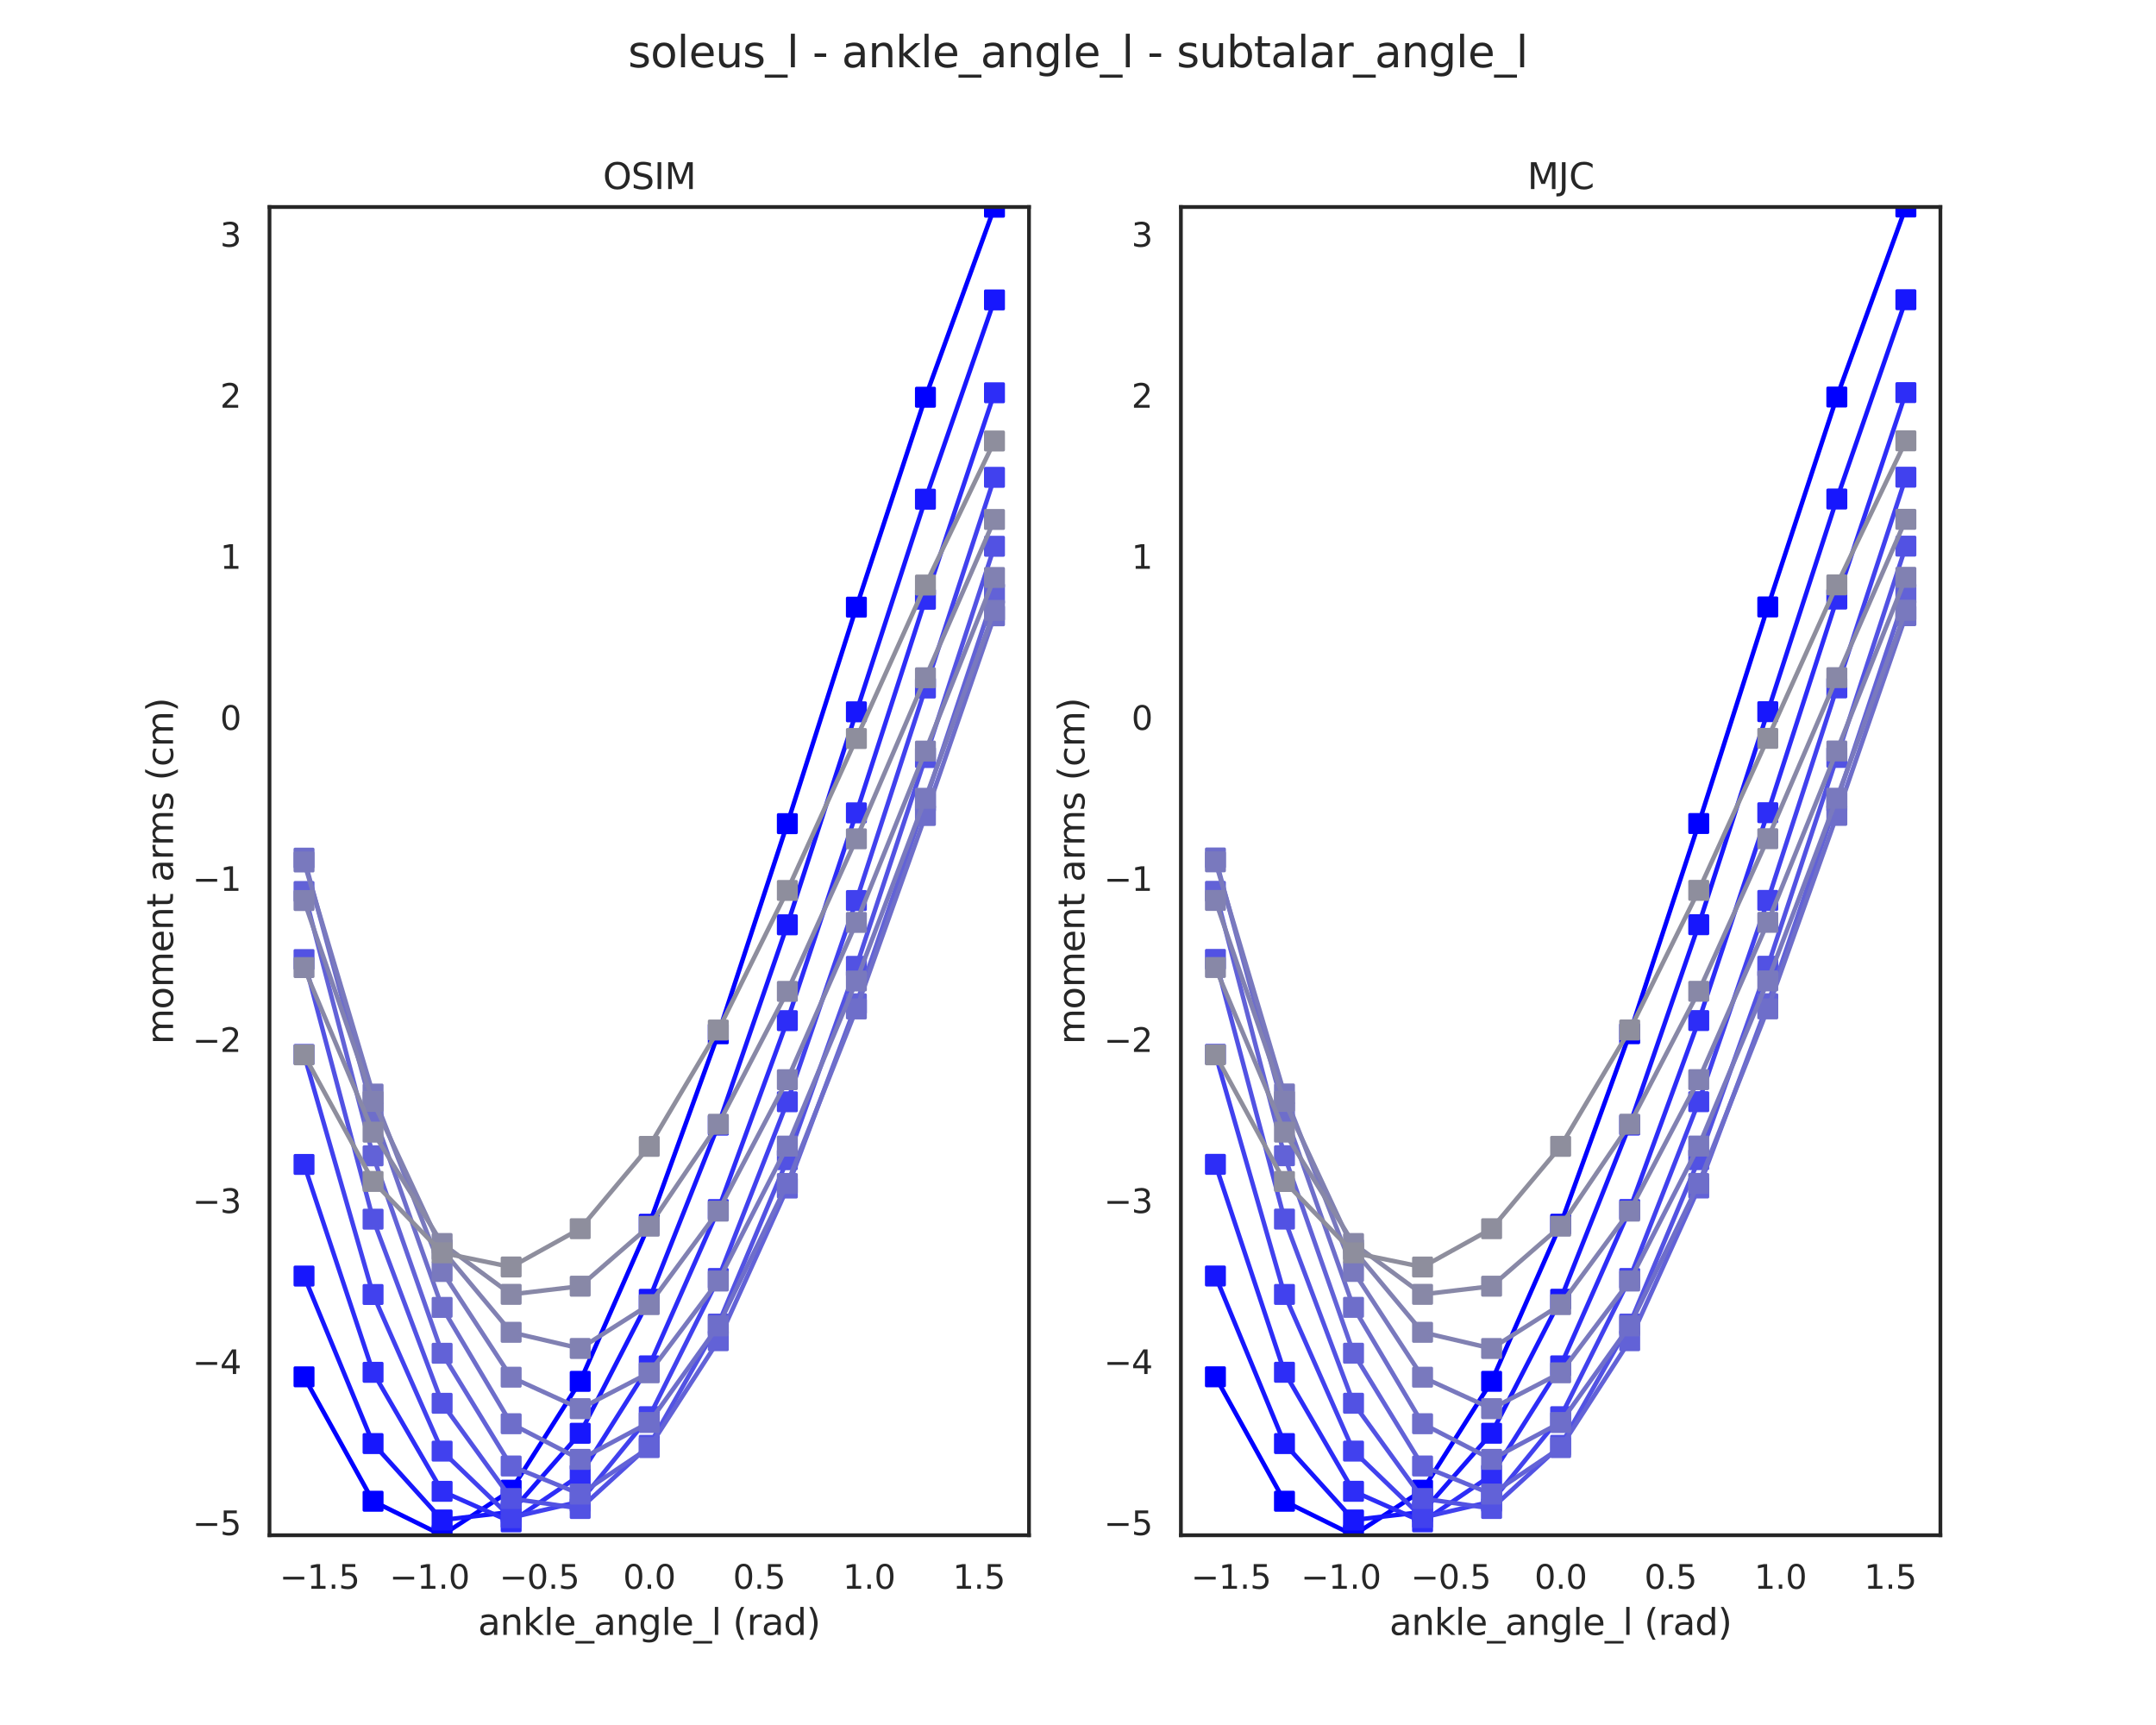 <?xml version="1.0" encoding="utf-8" standalone="no"?>
<!DOCTYPE svg PUBLIC "-//W3C//DTD SVG 1.1//EN"
  "http://www.w3.org/Graphics/SVG/1.1/DTD/svg11.dtd">
<svg xmlns:xlink="http://www.w3.org/1999/xlink" width="720pt" height="576pt" viewBox="0 0 720 576" xmlns="http://www.w3.org/2000/svg" version="1.1">
 <defs>
  <style type="text/css">*{stroke-linejoin: round; stroke-linecap: butt}</style>
 </defs>
 <g id="figure_1">
  <g id="patch_1">
   <path d="M 0 576 
L 720 576 
L 720 0 
L 0 0 
z
" style="fill: #ffffff"/>
  </g>
  <g id="axes_1">
   <g id="patch_2">
    <path d="M 90 512.64 
L 343.636 512.64 
L 343.636 69.12 
L 90 69.12 
z
" style="fill: #ffffff"/>
   </g>
   <g id="matplotlib.axis_1">
    <g id="xtick_1">
     <g id="text_1">
      <!-- −1.5 -->
      <g style="fill: #262626" transform="translate(93.37 530.498)scale(0.11 -0.11)">
       <defs>
        <path id="DejaVuSans-2212" d="M 678 2272 
L 4684 2272 
L 4684 1741 
L 678 1741 
L 678 2272 
z
" transform="scale(0.016)"/>
        <path id="DejaVuSans-31" d="M 794 531 
L 1825 531 
L 1825 4091 
L 703 3866 
L 703 4441 
L 1819 4666 
L 2450 4666 
L 2450 531 
L 3481 531 
L 3481 0 
L 794 0 
L 794 531 
z
" transform="scale(0.016)"/>
        <path id="DejaVuSans-2e" d="M 684 794 
L 1344 794 
L 1344 0 
L 684 0 
L 684 794 
z
" transform="scale(0.016)"/>
        <path id="DejaVuSans-35" d="M 691 4666 
L 3169 4666 
L 3169 4134 
L 1269 4134 
L 1269 2991 
Q 1406 3038 1543 3061 
Q 1681 3084 1819 3084 
Q 2600 3084 3056 2656 
Q 3513 2228 3513 1497 
Q 3513 744 3044 326 
Q 2575 -91 1722 -91 
Q 1428 -91 1123 -41 
Q 819 9 494 109 
L 494 744 
Q 775 591 1075 516 
Q 1375 441 1709 441 
Q 2250 441 2565 725 
Q 2881 1009 2881 1497 
Q 2881 1984 2565 2268 
Q 2250 2553 1709 2553 
Q 1456 2553 1204 2497 
Q 953 2441 691 2322 
L 691 4666 
z
" transform="scale(0.016)"/>
       </defs>
       <use xlink:href="#DejaVuSans-2212"/>
       <use xlink:href="#DejaVuSans-31" x="83.789"/>
       <use xlink:href="#DejaVuSans-2e" x="147.412"/>
       <use xlink:href="#DejaVuSans-35" x="179.199"/>
      </g>
     </g>
    </g>
    <g id="xtick_2">
     <g id="text_2">
      <!-- −1.0 -->
      <g style="fill: #262626" transform="translate(130.067 530.498)scale(0.11 -0.11)">
       <defs>
        <path id="DejaVuSans-30" d="M 2034 4250 
Q 1547 4250 1301 3770 
Q 1056 3291 1056 2328 
Q 1056 1369 1301 889 
Q 1547 409 2034 409 
Q 2525 409 2770 889 
Q 3016 1369 3016 2328 
Q 3016 3291 2770 3770 
Q 2525 4250 2034 4250 
z
M 2034 4750 
Q 2819 4750 3233 4129 
Q 3647 3509 3647 2328 
Q 3647 1150 3233 529 
Q 2819 -91 2034 -91 
Q 1250 -91 836 529 
Q 422 1150 422 2328 
Q 422 3509 836 4129 
Q 1250 4750 2034 4750 
z
" transform="scale(0.016)"/>
       </defs>
       <use xlink:href="#DejaVuSans-2212"/>
       <use xlink:href="#DejaVuSans-31" x="83.789"/>
       <use xlink:href="#DejaVuSans-2e" x="147.412"/>
       <use xlink:href="#DejaVuSans-30" x="179.199"/>
      </g>
     </g>
    </g>
    <g id="xtick_3">
     <g id="text_3">
      <!-- −0.5 -->
      <g style="fill: #262626" transform="translate(166.765 530.498)scale(0.11 -0.11)">
       <use xlink:href="#DejaVuSans-2212"/>
       <use xlink:href="#DejaVuSans-30" x="83.789"/>
       <use xlink:href="#DejaVuSans-2e" x="147.412"/>
       <use xlink:href="#DejaVuSans-35" x="179.199"/>
      </g>
     </g>
    </g>
    <g id="xtick_4">
     <g id="text_4">
      <!-- 0.0 -->
      <g style="fill: #262626" transform="translate(208.071 530.498)scale(0.11 -0.11)">
       <use xlink:href="#DejaVuSans-30"/>
       <use xlink:href="#DejaVuSans-2e" x="63.623"/>
       <use xlink:href="#DejaVuSans-30" x="95.41"/>
      </g>
     </g>
    </g>
    <g id="xtick_5">
     <g id="text_5">
      <!-- 0.5 -->
      <g style="fill: #262626" transform="translate(244.769 530.498)scale(0.11 -0.11)">
       <use xlink:href="#DejaVuSans-30"/>
       <use xlink:href="#DejaVuSans-2e" x="63.623"/>
       <use xlink:href="#DejaVuSans-35" x="95.41"/>
      </g>
     </g>
    </g>
    <g id="xtick_6">
     <g id="text_6">
      <!-- 1.0 -->
      <g style="fill: #262626" transform="translate(281.467 530.498)scale(0.11 -0.11)">
       <use xlink:href="#DejaVuSans-31"/>
       <use xlink:href="#DejaVuSans-2e" x="63.623"/>
       <use xlink:href="#DejaVuSans-30" x="95.41"/>
      </g>
     </g>
    </g>
    <g id="xtick_7">
     <g id="text_7">
      <!-- 1.5 -->
      <g style="fill: #262626" transform="translate(318.164 530.498)scale(0.11 -0.11)">
       <use xlink:href="#DejaVuSans-31"/>
       <use xlink:href="#DejaVuSans-2e" x="63.623"/>
       <use xlink:href="#DejaVuSans-35" x="95.41"/>
      </g>
     </g>
    </g>
    <g id="text_8">
     <!-- ankle_angle_l (rad) -->
     <g style="fill: #262626" transform="translate(159.65 545.904)scale(0.12 -0.12)">
      <defs>
       <path id="DejaVuSans-61" d="M 2194 1759 
Q 1497 1759 1228 1600 
Q 959 1441 959 1056 
Q 959 750 1161 570 
Q 1363 391 1709 391 
Q 2188 391 2477 730 
Q 2766 1069 2766 1631 
L 2766 1759 
L 2194 1759 
z
M 3341 1997 
L 3341 0 
L 2766 0 
L 2766 531 
Q 2569 213 2275 61 
Q 1981 -91 1556 -91 
Q 1019 -91 701 211 
Q 384 513 384 1019 
Q 384 1609 779 1909 
Q 1175 2209 1959 2209 
L 2766 2209 
L 2766 2266 
Q 2766 2663 2505 2880 
Q 2244 3097 1772 3097 
Q 1472 3097 1187 3025 
Q 903 2953 641 2809 
L 641 3341 
Q 956 3463 1253 3523 
Q 1550 3584 1831 3584 
Q 2591 3584 2966 3190 
Q 3341 2797 3341 1997 
z
" transform="scale(0.016)"/>
       <path id="DejaVuSans-6e" d="M 3513 2113 
L 3513 0 
L 2938 0 
L 2938 2094 
Q 2938 2591 2744 2837 
Q 2550 3084 2163 3084 
Q 1697 3084 1428 2787 
Q 1159 2491 1159 1978 
L 1159 0 
L 581 0 
L 581 3500 
L 1159 3500 
L 1159 2956 
Q 1366 3272 1645 3428 
Q 1925 3584 2291 3584 
Q 2894 3584 3203 3211 
Q 3513 2838 3513 2113 
z
" transform="scale(0.016)"/>
       <path id="DejaVuSans-6b" d="M 581 4863 
L 1159 4863 
L 1159 1991 
L 2875 3500 
L 3609 3500 
L 1753 1863 
L 3688 0 
L 2938 0 
L 1159 1709 
L 1159 0 
L 581 0 
L 581 4863 
z
" transform="scale(0.016)"/>
       <path id="DejaVuSans-6c" d="M 603 4863 
L 1178 4863 
L 1178 0 
L 603 0 
L 603 4863 
z
" transform="scale(0.016)"/>
       <path id="DejaVuSans-65" d="M 3597 1894 
L 3597 1613 
L 953 1613 
Q 991 1019 1311 708 
Q 1631 397 2203 397 
Q 2534 397 2845 478 
Q 3156 559 3463 722 
L 3463 178 
Q 3153 47 2828 -22 
Q 2503 -91 2169 -91 
Q 1331 -91 842 396 
Q 353 884 353 1716 
Q 353 2575 817 3079 
Q 1281 3584 2069 3584 
Q 2775 3584 3186 3129 
Q 3597 2675 3597 1894 
z
M 3022 2063 
Q 3016 2534 2758 2815 
Q 2500 3097 2075 3097 
Q 1594 3097 1305 2825 
Q 1016 2553 972 2059 
L 3022 2063 
z
" transform="scale(0.016)"/>
       <path id="DejaVuSans-5f" d="M 3263 -1063 
L 3263 -1509 
L -63 -1509 
L -63 -1063 
L 3263 -1063 
z
" transform="scale(0.016)"/>
       <path id="DejaVuSans-67" d="M 2906 1791 
Q 2906 2416 2648 2759 
Q 2391 3103 1925 3103 
Q 1463 3103 1205 2759 
Q 947 2416 947 1791 
Q 947 1169 1205 825 
Q 1463 481 1925 481 
Q 2391 481 2648 825 
Q 2906 1169 2906 1791 
z
M 3481 434 
Q 3481 -459 3084 -895 
Q 2688 -1331 1869 -1331 
Q 1566 -1331 1297 -1286 
Q 1028 -1241 775 -1147 
L 775 -588 
Q 1028 -725 1275 -790 
Q 1522 -856 1778 -856 
Q 2344 -856 2625 -561 
Q 2906 -266 2906 331 
L 2906 616 
Q 2728 306 2450 153 
Q 2172 0 1784 0 
Q 1141 0 747 490 
Q 353 981 353 1791 
Q 353 2603 747 3093 
Q 1141 3584 1784 3584 
Q 2172 3584 2450 3431 
Q 2728 3278 2906 2969 
L 2906 3500 
L 3481 3500 
L 3481 434 
z
" transform="scale(0.016)"/>
       <path id="DejaVuSans-20" transform="scale(0.016)"/>
       <path id="DejaVuSans-28" d="M 1984 4856 
Q 1566 4138 1362 3434 
Q 1159 2731 1159 2009 
Q 1159 1288 1364 580 
Q 1569 -128 1984 -844 
L 1484 -844 
Q 1016 -109 783 600 
Q 550 1309 550 2009 
Q 550 2706 781 3412 
Q 1013 4119 1484 4856 
L 1984 4856 
z
" transform="scale(0.016)"/>
       <path id="DejaVuSans-72" d="M 2631 2963 
Q 2534 3019 2420 3045 
Q 2306 3072 2169 3072 
Q 1681 3072 1420 2755 
Q 1159 2438 1159 1844 
L 1159 0 
L 581 0 
L 581 3500 
L 1159 3500 
L 1159 2956 
Q 1341 3275 1631 3429 
Q 1922 3584 2338 3584 
Q 2397 3584 2469 3576 
Q 2541 3569 2628 3553 
L 2631 2963 
z
" transform="scale(0.016)"/>
       <path id="DejaVuSans-64" d="M 2906 2969 
L 2906 4863 
L 3481 4863 
L 3481 0 
L 2906 0 
L 2906 525 
Q 2725 213 2448 61 
Q 2172 -91 1784 -91 
Q 1150 -91 751 415 
Q 353 922 353 1747 
Q 353 2572 751 3078 
Q 1150 3584 1784 3584 
Q 2172 3584 2448 3432 
Q 2725 3281 2906 2969 
z
M 947 1747 
Q 947 1113 1208 752 
Q 1469 391 1925 391 
Q 2381 391 2643 752 
Q 2906 1113 2906 1747 
Q 2906 2381 2643 2742 
Q 2381 3103 1925 3103 
Q 1469 3103 1208 2742 
Q 947 2381 947 1747 
z
" transform="scale(0.016)"/>
       <path id="DejaVuSans-29" d="M 513 4856 
L 1013 4856 
Q 1481 4119 1714 3412 
Q 1947 2706 1947 2009 
Q 1947 1309 1714 600 
Q 1481 -109 1013 -844 
L 513 -844 
Q 928 -128 1133 580 
Q 1338 1288 1338 2009 
Q 1338 2731 1133 3434 
Q 928 4138 513 4856 
z
" transform="scale(0.016)"/>
      </defs>
      <use xlink:href="#DejaVuSans-61"/>
      <use xlink:href="#DejaVuSans-6e" x="61.279"/>
      <use xlink:href="#DejaVuSans-6b" x="124.658"/>
      <use xlink:href="#DejaVuSans-6c" x="182.568"/>
      <use xlink:href="#DejaVuSans-65" x="210.352"/>
      <use xlink:href="#DejaVuSans-5f" x="271.875"/>
      <use xlink:href="#DejaVuSans-61" x="321.875"/>
      <use xlink:href="#DejaVuSans-6e" x="383.154"/>
      <use xlink:href="#DejaVuSans-67" x="446.533"/>
      <use xlink:href="#DejaVuSans-6c" x="510.01"/>
      <use xlink:href="#DejaVuSans-65" x="537.793"/>
      <use xlink:href="#DejaVuSans-5f" x="599.316"/>
      <use xlink:href="#DejaVuSans-6c" x="649.316"/>
      <use xlink:href="#DejaVuSans-20" x="677.1"/>
      <use xlink:href="#DejaVuSans-28" x="708.887"/>
      <use xlink:href="#DejaVuSans-72" x="747.9"/>
      <use xlink:href="#DejaVuSans-61" x="789.014"/>
      <use xlink:href="#DejaVuSans-64" x="850.293"/>
      <use xlink:href="#DejaVuSans-29" x="913.77"/>
     </g>
    </g>
   </g>
   <g id="matplotlib.axis_2">
    <g id="ytick_1">
     <g id="text_9">
      <!-- −5 -->
      <g style="fill: #262626" transform="translate(64.284 512.583)scale(0.11 -0.11)">
       <use xlink:href="#DejaVuSans-2212"/>
       <use xlink:href="#DejaVuSans-35" x="83.789"/>
      </g>
     </g>
    </g>
    <g id="ytick_2">
     <g id="text_10">
      <!-- −4 -->
      <g style="fill: #262626" transform="translate(64.284 458.806)scale(0.11 -0.11)">
       <defs>
        <path id="DejaVuSans-34" d="M 2419 4116 
L 825 1625 
L 2419 1625 
L 2419 4116 
z
M 2253 4666 
L 3047 4666 
L 3047 1625 
L 3713 1625 
L 3713 1100 
L 3047 1100 
L 3047 0 
L 2419 0 
L 2419 1100 
L 313 1100 
L 313 1709 
L 2253 4666 
z
" transform="scale(0.016)"/>
       </defs>
       <use xlink:href="#DejaVuSans-2212"/>
       <use xlink:href="#DejaVuSans-34" x="83.789"/>
      </g>
     </g>
    </g>
    <g id="ytick_3">
     <g id="text_11">
      <!-- −3 -->
      <g style="fill: #262626" transform="translate(64.284 405.029)scale(0.11 -0.11)">
       <defs>
        <path id="DejaVuSans-33" d="M 2597 2516 
Q 3050 2419 3304 2112 
Q 3559 1806 3559 1356 
Q 3559 666 3084 287 
Q 2609 -91 1734 -91 
Q 1441 -91 1130 -33 
Q 819 25 488 141 
L 488 750 
Q 750 597 1062 519 
Q 1375 441 1716 441 
Q 2309 441 2620 675 
Q 2931 909 2931 1356 
Q 2931 1769 2642 2001 
Q 2353 2234 1838 2234 
L 1294 2234 
L 1294 2753 
L 1863 2753 
Q 2328 2753 2575 2939 
Q 2822 3125 2822 3475 
Q 2822 3834 2567 4026 
Q 2313 4219 1838 4219 
Q 1578 4219 1281 4162 
Q 984 4106 628 3988 
L 628 4550 
Q 988 4650 1302 4700 
Q 1616 4750 1894 4750 
Q 2613 4750 3031 4423 
Q 3450 4097 3450 3541 
Q 3450 3153 3228 2886 
Q 3006 2619 2597 2516 
z
" transform="scale(0.016)"/>
       </defs>
       <use xlink:href="#DejaVuSans-2212"/>
       <use xlink:href="#DejaVuSans-33" x="83.789"/>
      </g>
     </g>
    </g>
    <g id="ytick_4">
     <g id="text_12">
      <!-- −2 -->
      <g style="fill: #262626" transform="translate(64.284 351.252)scale(0.11 -0.11)">
       <defs>
        <path id="DejaVuSans-32" d="M 1228 531 
L 3431 531 
L 3431 0 
L 469 0 
L 469 531 
Q 828 903 1448 1529 
Q 2069 2156 2228 2338 
Q 2531 2678 2651 2914 
Q 2772 3150 2772 3378 
Q 2772 3750 2511 3984 
Q 2250 4219 1831 4219 
Q 1534 4219 1204 4116 
Q 875 4013 500 3803 
L 500 4441 
Q 881 4594 1212 4672 
Q 1544 4750 1819 4750 
Q 2544 4750 2975 4387 
Q 3406 4025 3406 3419 
Q 3406 3131 3298 2873 
Q 3191 2616 2906 2266 
Q 2828 2175 2409 1742 
Q 1991 1309 1228 531 
z
" transform="scale(0.016)"/>
       </defs>
       <use xlink:href="#DejaVuSans-2212"/>
       <use xlink:href="#DejaVuSans-32" x="83.789"/>
      </g>
     </g>
    </g>
    <g id="ytick_5">
     <g id="text_13">
      <!-- −1 -->
      <g style="fill: #262626" transform="translate(64.284 297.475)scale(0.11 -0.11)">
       <use xlink:href="#DejaVuSans-2212"/>
       <use xlink:href="#DejaVuSans-31" x="83.789"/>
      </g>
     </g>
    </g>
    <g id="ytick_6">
     <g id="text_14">
      <!-- 0 -->
      <g style="fill: #262626" transform="translate(73.501 243.698)scale(0.11 -0.11)">
       <use xlink:href="#DejaVuSans-30"/>
      </g>
     </g>
    </g>
    <g id="ytick_7">
     <g id="text_15">
      <!-- 1 -->
      <g style="fill: #262626" transform="translate(73.501 189.921)scale(0.11 -0.11)">
       <use xlink:href="#DejaVuSans-31"/>
      </g>
     </g>
    </g>
    <g id="ytick_8">
     <g id="text_16">
      <!-- 2 -->
      <g style="fill: #262626" transform="translate(73.501 136.144)scale(0.11 -0.11)">
       <use xlink:href="#DejaVuSans-32"/>
      </g>
     </g>
    </g>
    <g id="ytick_9">
     <g id="text_17">
      <!-- 3 -->
      <g style="fill: #262626" transform="translate(73.501 82.367)scale(0.11 -0.11)">
       <use xlink:href="#DejaVuSans-33"/>
      </g>
     </g>
    </g>
    <g id="text_18">
     <!-- moment arms (cm) -->
     <g style="fill: #262626" transform="translate(57.788 348.734)rotate(-90)scale(0.12 -0.12)">
      <defs>
       <path id="DejaVuSans-6d" d="M 3328 2828 
Q 3544 3216 3844 3400 
Q 4144 3584 4550 3584 
Q 5097 3584 5394 3201 
Q 5691 2819 5691 2113 
L 5691 0 
L 5113 0 
L 5113 2094 
Q 5113 2597 4934 2840 
Q 4756 3084 4391 3084 
Q 3944 3084 3684 2787 
Q 3425 2491 3425 1978 
L 3425 0 
L 2847 0 
L 2847 2094 
Q 2847 2600 2669 2842 
Q 2491 3084 2119 3084 
Q 1678 3084 1418 2786 
Q 1159 2488 1159 1978 
L 1159 0 
L 581 0 
L 581 3500 
L 1159 3500 
L 1159 2956 
Q 1356 3278 1631 3431 
Q 1906 3584 2284 3584 
Q 2666 3584 2933 3390 
Q 3200 3197 3328 2828 
z
" transform="scale(0.016)"/>
       <path id="DejaVuSans-6f" d="M 1959 3097 
Q 1497 3097 1228 2736 
Q 959 2375 959 1747 
Q 959 1119 1226 758 
Q 1494 397 1959 397 
Q 2419 397 2687 759 
Q 2956 1122 2956 1747 
Q 2956 2369 2687 2733 
Q 2419 3097 1959 3097 
z
M 1959 3584 
Q 2709 3584 3137 3096 
Q 3566 2609 3566 1747 
Q 3566 888 3137 398 
Q 2709 -91 1959 -91 
Q 1206 -91 779 398 
Q 353 888 353 1747 
Q 353 2609 779 3096 
Q 1206 3584 1959 3584 
z
" transform="scale(0.016)"/>
       <path id="DejaVuSans-74" d="M 1172 4494 
L 1172 3500 
L 2356 3500 
L 2356 3053 
L 1172 3053 
L 1172 1153 
Q 1172 725 1289 603 
Q 1406 481 1766 481 
L 2356 481 
L 2356 0 
L 1766 0 
Q 1100 0 847 248 
Q 594 497 594 1153 
L 594 3053 
L 172 3053 
L 172 3500 
L 594 3500 
L 594 4494 
L 1172 4494 
z
" transform="scale(0.016)"/>
       <path id="DejaVuSans-73" d="M 2834 3397 
L 2834 2853 
Q 2591 2978 2328 3040 
Q 2066 3103 1784 3103 
Q 1356 3103 1142 2972 
Q 928 2841 928 2578 
Q 928 2378 1081 2264 
Q 1234 2150 1697 2047 
L 1894 2003 
Q 2506 1872 2764 1633 
Q 3022 1394 3022 966 
Q 3022 478 2636 193 
Q 2250 -91 1575 -91 
Q 1294 -91 989 -36 
Q 684 19 347 128 
L 347 722 
Q 666 556 975 473 
Q 1284 391 1588 391 
Q 1994 391 2212 530 
Q 2431 669 2431 922 
Q 2431 1156 2273 1281 
Q 2116 1406 1581 1522 
L 1381 1569 
Q 847 1681 609 1914 
Q 372 2147 372 2553 
Q 372 3047 722 3315 
Q 1072 3584 1716 3584 
Q 2034 3584 2315 3537 
Q 2597 3491 2834 3397 
z
" transform="scale(0.016)"/>
       <path id="DejaVuSans-63" d="M 3122 3366 
L 3122 2828 
Q 2878 2963 2633 3030 
Q 2388 3097 2138 3097 
Q 1578 3097 1268 2742 
Q 959 2388 959 1747 
Q 959 1106 1268 751 
Q 1578 397 2138 397 
Q 2388 397 2633 464 
Q 2878 531 3122 666 
L 3122 134 
Q 2881 22 2623 -34 
Q 2366 -91 2075 -91 
Q 1284 -91 818 406 
Q 353 903 353 1747 
Q 353 2603 823 3093 
Q 1294 3584 2113 3584 
Q 2378 3584 2631 3529 
Q 2884 3475 3122 3366 
z
" transform="scale(0.016)"/>
      </defs>
      <use xlink:href="#DejaVuSans-6d"/>
      <use xlink:href="#DejaVuSans-6f" x="97.412"/>
      <use xlink:href="#DejaVuSans-6d" x="158.594"/>
      <use xlink:href="#DejaVuSans-65" x="256.006"/>
      <use xlink:href="#DejaVuSans-6e" x="317.529"/>
      <use xlink:href="#DejaVuSans-74" x="380.908"/>
      <use xlink:href="#DejaVuSans-20" x="420.117"/>
      <use xlink:href="#DejaVuSans-61" x="451.904"/>
      <use xlink:href="#DejaVuSans-72" x="513.184"/>
      <use xlink:href="#DejaVuSans-6d" x="552.547"/>
      <use xlink:href="#DejaVuSans-73" x="649.959"/>
      <use xlink:href="#DejaVuSans-20" x="702.059"/>
      <use xlink:href="#DejaVuSans-28" x="733.846"/>
      <use xlink:href="#DejaVuSans-63" x="772.859"/>
      <use xlink:href="#DejaVuSans-6d" x="827.84"/>
      <use xlink:href="#DejaVuSans-29" x="925.252"/>
     </g>
    </g>
   </g>
   <g id="line2d_1">
    <path d="M 101.529 459.741 
L 124.587 501.28 
L 147.645 512.634 
L 170.702 497.592 
L 193.76 461.249 
L 216.818 408.811 
L 239.876 345.199 
L 262.934 275.032 
L 285.992 202.729 
L 309.05 132.64 
L 332.107 69.186 
" clip-path="url(#pd0f6eaa50b)" style="fill: none; stroke: #0000ff; stroke-width: 1.5; stroke-linecap: round"/>
    <defs>
     <path id="m8a0252cdfb" d="M -3 3 
L 3 3 
L 3 -3 
L -3 -3 
z
" style="stroke: #0000ff; stroke-linejoin: miter"/>
    </defs>
    <g clip-path="url(#pd0f6eaa50b)">
     <use xlink:href="#m8a0252cdfb" x="101.529" y="459.741" style="fill: #0000ff; stroke: #0000ff; stroke-linejoin: miter"/>
     <use xlink:href="#m8a0252cdfb" x="124.587" y="501.28" style="fill: #0000ff; stroke: #0000ff; stroke-linejoin: miter"/>
     <use xlink:href="#m8a0252cdfb" x="147.645" y="512.634" style="fill: #0000ff; stroke: #0000ff; stroke-linejoin: miter"/>
     <use xlink:href="#m8a0252cdfb" x="170.702" y="497.592" style="fill: #0000ff; stroke: #0000ff; stroke-linejoin: miter"/>
     <use xlink:href="#m8a0252cdfb" x="193.76" y="461.249" style="fill: #0000ff; stroke: #0000ff; stroke-linejoin: miter"/>
     <use xlink:href="#m8a0252cdfb" x="216.818" y="408.811" style="fill: #0000ff; stroke: #0000ff; stroke-linejoin: miter"/>
     <use xlink:href="#m8a0252cdfb" x="239.876" y="345.199" style="fill: #0000ff; stroke: #0000ff; stroke-linejoin: miter"/>
     <use xlink:href="#m8a0252cdfb" x="262.934" y="275.032" style="fill: #0000ff; stroke: #0000ff; stroke-linejoin: miter"/>
     <use xlink:href="#m8a0252cdfb" x="285.992" y="202.729" style="fill: #0000ff; stroke: #0000ff; stroke-linejoin: miter"/>
     <use xlink:href="#m8a0252cdfb" x="309.05" y="132.64" style="fill: #0000ff; stroke: #0000ff; stroke-linejoin: miter"/>
     <use xlink:href="#m8a0252cdfb" x="332.107" y="69.186" style="fill: #0000ff; stroke: #0000ff; stroke-linejoin: miter"/>
    </g>
   </g>
   <g id="line2d_2">
    <path d="M 101.529 426.094 
L 124.587 482.03 
L 147.645 507.543 
L 170.702 504.871 
L 193.76 478.587 
L 216.818 433.85 
L 239.876 375.681 
L 262.934 308.804 
L 285.992 237.691 
L 309.05 166.689 
L 332.107 100.146 
" clip-path="url(#pd0f6eaa50b)" style="fill: none; stroke: #1717fd; stroke-width: 1.5; stroke-linecap: round"/>
    <defs>
     <path id="m6a841f92fb" d="M -3 3 
L 3 3 
L 3 -3 
L -3 -3 
z
" style="stroke: #1717fd; stroke-linejoin: miter"/>
    </defs>
    <g clip-path="url(#pd0f6eaa50b)">
     <use xlink:href="#m6a841f92fb" x="101.529" y="426.094" style="fill: #1717fd; stroke: #1717fd; stroke-linejoin: miter"/>
     <use xlink:href="#m6a841f92fb" x="124.587" y="482.03" style="fill: #1717fd; stroke: #1717fd; stroke-linejoin: miter"/>
     <use xlink:href="#m6a841f92fb" x="147.645" y="507.543" style="fill: #1717fd; stroke: #1717fd; stroke-linejoin: miter"/>
     <use xlink:href="#m6a841f92fb" x="170.702" y="504.871" style="fill: #1717fd; stroke: #1717fd; stroke-linejoin: miter"/>
     <use xlink:href="#m6a841f92fb" x="193.76" y="478.587" style="fill: #1717fd; stroke: #1717fd; stroke-linejoin: miter"/>
     <use xlink:href="#m6a841f92fb" x="216.818" y="433.85" style="fill: #1717fd; stroke: #1717fd; stroke-linejoin: miter"/>
     <use xlink:href="#m6a841f92fb" x="239.876" y="375.681" style="fill: #1717fd; stroke: #1717fd; stroke-linejoin: miter"/>
     <use xlink:href="#m6a841f92fb" x="262.934" y="308.804" style="fill: #1717fd; stroke: #1717fd; stroke-linejoin: miter"/>
     <use xlink:href="#m6a841f92fb" x="285.992" y="237.691" style="fill: #1717fd; stroke: #1717fd; stroke-linejoin: miter"/>
     <use xlink:href="#m6a841f92fb" x="309.05" y="166.689" style="fill: #1717fd; stroke: #1717fd; stroke-linejoin: miter"/>
     <use xlink:href="#m6a841f92fb" x="332.107" y="100.146" style="fill: #1717fd; stroke: #1717fd; stroke-linejoin: miter"/>
    </g>
   </g>
   <g id="line2d_3">
    <path d="M 101.529 388.823 
L 124.587 458.232 
L 147.645 497.967 
L 170.702 508.169 
L 193.76 492.548 
L 216.818 456.087 
L 239.876 403.892 
L 262.934 340.813 
L 285.992 271.419 
L 309.05 200.092 
L 332.107 131.158 
" clip-path="url(#pd0f6eaa50b)" style="fill: none; stroke: #2d2df7; stroke-width: 1.5; stroke-linecap: round"/>
    <defs>
     <path id="mcfe67a44ee" d="M -3 3 
L 3 3 
L 3 -3 
L -3 -3 
z
" style="stroke: #2d2df7; stroke-linejoin: miter"/>
    </defs>
    <g clip-path="url(#pd0f6eaa50b)">
     <use xlink:href="#mcfe67a44ee" x="101.529" y="388.823" style="fill: #2d2df7; stroke: #2d2df7; stroke-linejoin: miter"/>
     <use xlink:href="#mcfe67a44ee" x="124.587" y="458.232" style="fill: #2d2df7; stroke: #2d2df7; stroke-linejoin: miter"/>
     <use xlink:href="#mcfe67a44ee" x="147.645" y="497.967" style="fill: #2d2df7; stroke: #2d2df7; stroke-linejoin: miter"/>
     <use xlink:href="#mcfe67a44ee" x="170.702" y="508.169" style="fill: #2d2df7; stroke: #2d2df7; stroke-linejoin: miter"/>
     <use xlink:href="#mcfe67a44ee" x="193.76" y="492.548" style="fill: #2d2df7; stroke: #2d2df7; stroke-linejoin: miter"/>
     <use xlink:href="#mcfe67a44ee" x="216.818" y="456.087" style="fill: #2d2df7; stroke: #2d2df7; stroke-linejoin: miter"/>
     <use xlink:href="#mcfe67a44ee" x="239.876" y="403.892" style="fill: #2d2df7; stroke: #2d2df7; stroke-linejoin: miter"/>
     <use xlink:href="#mcfe67a44ee" x="262.934" y="340.813" style="fill: #2d2df7; stroke: #2d2df7; stroke-linejoin: miter"/>
     <use xlink:href="#mcfe67a44ee" x="285.992" y="271.419" style="fill: #2d2df7; stroke: #2d2df7; stroke-linejoin: miter"/>
     <use xlink:href="#mcfe67a44ee" x="309.05" y="200.092" style="fill: #2d2df7; stroke: #2d2df7; stroke-linejoin: miter"/>
     <use xlink:href="#mcfe67a44ee" x="332.107" y="131.158" style="fill: #2d2df7; stroke: #2d2df7; stroke-linejoin: miter"/>
    </g>
   </g>
   <g id="line2d_4">
    <path d="M 101.529 352.099 
L 124.587 432.254 
L 147.645 484.555 
L 170.702 506.751 
L 193.76 501.377 
L 216.818 473.056 
L 239.876 426.907 
L 262.934 367.893 
L 285.992 300.691 
L 309.05 229.746 
L 332.107 159.393 
" clip-path="url(#pd0f6eaa50b)" style="fill: none; stroke: #4141ee; stroke-width: 1.5; stroke-linecap: round"/>
    <defs>
     <path id="medd5c67ba2" d="M -3 3 
L 3 3 
L 3 -3 
L -3 -3 
z
" style="stroke: #4141ee; stroke-linejoin: miter"/>
    </defs>
    <g clip-path="url(#pd0f6eaa50b)">
     <use xlink:href="#medd5c67ba2" x="101.529" y="352.099" style="fill: #4141ee; stroke: #4141ee; stroke-linejoin: miter"/>
     <use xlink:href="#medd5c67ba2" x="124.587" y="432.254" style="fill: #4141ee; stroke: #4141ee; stroke-linejoin: miter"/>
     <use xlink:href="#medd5c67ba2" x="147.645" y="484.555" style="fill: #4141ee; stroke: #4141ee; stroke-linejoin: miter"/>
     <use xlink:href="#medd5c67ba2" x="170.702" y="506.751" style="fill: #4141ee; stroke: #4141ee; stroke-linejoin: miter"/>
     <use xlink:href="#medd5c67ba2" x="193.76" y="501.377" style="fill: #4141ee; stroke: #4141ee; stroke-linejoin: miter"/>
     <use xlink:href="#medd5c67ba2" x="216.818" y="473.056" style="fill: #4141ee; stroke: #4141ee; stroke-linejoin: miter"/>
     <use xlink:href="#medd5c67ba2" x="239.876" y="426.907" style="fill: #4141ee; stroke: #4141ee; stroke-linejoin: miter"/>
     <use xlink:href="#medd5c67ba2" x="262.934" y="367.893" style="fill: #4141ee; stroke: #4141ee; stroke-linejoin: miter"/>
     <use xlink:href="#medd5c67ba2" x="285.992" y="300.691" style="fill: #4141ee; stroke: #4141ee; stroke-linejoin: miter"/>
     <use xlink:href="#medd5c67ba2" x="309.05" y="229.746" style="fill: #4141ee; stroke: #4141ee; stroke-linejoin: miter"/>
     <use xlink:href="#medd5c67ba2" x="332.107" y="159.393" style="fill: #4141ee; stroke: #4141ee; stroke-linejoin: miter"/>
    </g>
   </g>
   <g id="line2d_5">
    <path d="M 101.529 320.405 
L 124.587 407.102 
L 147.645 468.579 
L 170.702 500.378 
L 193.76 503.701 
L 216.818 482.621 
L 239.876 442.13 
L 262.934 387.233 
L 285.992 322.673 
L 309.05 252.948 
L 332.107 182.407 
" clip-path="url(#pd0f6eaa50b)" style="fill: none; stroke: #5252e3; stroke-width: 1.5; stroke-linecap: round"/>
    <defs>
     <path id="me380eadb55" d="M -3 3 
L 3 3 
L 3 -3 
L -3 -3 
z
" style="stroke: #5252e3; stroke-linejoin: miter"/>
    </defs>
    <g clip-path="url(#pd0f6eaa50b)">
     <use xlink:href="#me380eadb55" x="101.529" y="320.405" style="fill: #5252e3; stroke: #5252e3; stroke-linejoin: miter"/>
     <use xlink:href="#me380eadb55" x="124.587" y="407.102" style="fill: #5252e3; stroke: #5252e3; stroke-linejoin: miter"/>
     <use xlink:href="#me380eadb55" x="147.645" y="468.579" style="fill: #5252e3; stroke: #5252e3; stroke-linejoin: miter"/>
     <use xlink:href="#me380eadb55" x="170.702" y="500.378" style="fill: #5252e3; stroke: #5252e3; stroke-linejoin: miter"/>
     <use xlink:href="#me380eadb55" x="193.76" y="503.701" style="fill: #5252e3; stroke: #5252e3; stroke-linejoin: miter"/>
     <use xlink:href="#me380eadb55" x="216.818" y="482.621" style="fill: #5252e3; stroke: #5252e3; stroke-linejoin: miter"/>
     <use xlink:href="#me380eadb55" x="239.876" y="442.13" style="fill: #5252e3; stroke: #5252e3; stroke-linejoin: miter"/>
     <use xlink:href="#me380eadb55" x="262.934" y="387.233" style="fill: #5252e3; stroke: #5252e3; stroke-linejoin: miter"/>
     <use xlink:href="#me380eadb55" x="285.992" y="322.673" style="fill: #5252e3; stroke: #5252e3; stroke-linejoin: miter"/>
     <use xlink:href="#me380eadb55" x="309.05" y="252.948" style="fill: #5252e3; stroke: #5252e3; stroke-linejoin: miter"/>
     <use xlink:href="#me380eadb55" x="332.107" y="182.407" style="fill: #5252e3; stroke: #5252e3; stroke-linejoin: miter"/>
    </g>
   </g>
   <g id="line2d_6">
    <path d="M 101.529 297.686 
L 124.587 385.951 
L 147.645 451.875 
L 170.702 489.518 
L 193.76 498.885 
L 216.818 483.373 
L 239.876 447.68 
L 262.934 396.708 
L 285.992 335.181 
L 309.05 267.59 
L 332.107 198.267 
" clip-path="url(#pd0f6eaa50b)" style="fill: none; stroke: #6262d7; stroke-width: 1.5; stroke-linecap: round"/>
    <defs>
     <path id="mdc52f52238" d="M -3 3 
L 3 3 
L 3 -3 
L -3 -3 
z
" style="stroke: #6262d7; stroke-linejoin: miter"/>
    </defs>
    <g clip-path="url(#pd0f6eaa50b)">
     <use xlink:href="#mdc52f52238" x="101.529" y="297.686" style="fill: #6262d7; stroke: #6262d7; stroke-linejoin: miter"/>
     <use xlink:href="#mdc52f52238" x="124.587" y="385.951" style="fill: #6262d7; stroke: #6262d7; stroke-linejoin: miter"/>
     <use xlink:href="#mdc52f52238" x="147.645" y="451.875" style="fill: #6262d7; stroke: #6262d7; stroke-linejoin: miter"/>
     <use xlink:href="#mdc52f52238" x="170.702" y="489.518" style="fill: #6262d7; stroke: #6262d7; stroke-linejoin: miter"/>
     <use xlink:href="#mdc52f52238" x="193.76" y="498.885" style="fill: #6262d7; stroke: #6262d7; stroke-linejoin: miter"/>
     <use xlink:href="#mdc52f52238" x="216.818" y="483.373" style="fill: #6262d7; stroke: #6262d7; stroke-linejoin: miter"/>
     <use xlink:href="#mdc52f52238" x="239.876" y="447.68" style="fill: #6262d7; stroke: #6262d7; stroke-linejoin: miter"/>
     <use xlink:href="#mdc52f52238" x="262.934" y="396.708" style="fill: #6262d7; stroke: #6262d7; stroke-linejoin: miter"/>
     <use xlink:href="#mdc52f52238" x="285.992" y="335.181" style="fill: #6262d7; stroke: #6262d7; stroke-linejoin: miter"/>
     <use xlink:href="#mdc52f52238" x="309.05" y="267.59" style="fill: #6262d7; stroke: #6262d7; stroke-linejoin: miter"/>
     <use xlink:href="#mdc52f52238" x="332.107" y="198.267" style="fill: #6262d7; stroke: #6262d7; stroke-linejoin: miter"/>
    </g>
   </g>
   <g id="line2d_7">
    <path d="M 101.529 286.546 
L 124.587 371.485 
L 147.645 436.556 
L 170.702 475.407 
L 193.76 487.304 
L 216.818 474.992 
L 239.876 442.735 
L 262.934 395.181 
L 285.992 336.904 
L 309.05 272.301 
L 332.107 205.63 
" clip-path="url(#pd0f6eaa50b)" style="fill: none; stroke: #6e6eca; stroke-width: 1.5; stroke-linecap: round"/>
    <defs>
     <path id="m9a01269e8f" d="M -3 3 
L 3 3 
L 3 -3 
L -3 -3 
z
" style="stroke: #6e6eca; stroke-linejoin: miter"/>
    </defs>
    <g clip-path="url(#pd0f6eaa50b)">
     <use xlink:href="#m9a01269e8f" x="101.529" y="286.546" style="fill: #6e6eca; stroke: #6e6eca; stroke-linejoin: miter"/>
     <use xlink:href="#m9a01269e8f" x="124.587" y="371.485" style="fill: #6e6eca; stroke: #6e6eca; stroke-linejoin: miter"/>
     <use xlink:href="#m9a01269e8f" x="147.645" y="436.556" style="fill: #6e6eca; stroke: #6e6eca; stroke-linejoin: miter"/>
     <use xlink:href="#m9a01269e8f" x="170.702" y="475.407" style="fill: #6e6eca; stroke: #6e6eca; stroke-linejoin: miter"/>
     <use xlink:href="#m9a01269e8f" x="193.76" y="487.304" style="fill: #6e6eca; stroke: #6e6eca; stroke-linejoin: miter"/>
     <use xlink:href="#m9a01269e8f" x="216.818" y="474.992" style="fill: #6e6eca; stroke: #6e6eca; stroke-linejoin: miter"/>
     <use xlink:href="#m9a01269e8f" x="239.876" y="442.735" style="fill: #6e6eca; stroke: #6e6eca; stroke-linejoin: miter"/>
     <use xlink:href="#m9a01269e8f" x="262.934" y="395.181" style="fill: #6e6eca; stroke: #6e6eca; stroke-linejoin: miter"/>
     <use xlink:href="#m9a01269e8f" x="285.992" y="336.904" style="fill: #6e6eca; stroke: #6e6eca; stroke-linejoin: miter"/>
     <use xlink:href="#m9a01269e8f" x="309.05" y="272.301" style="fill: #6e6eca; stroke: #6e6eca; stroke-linejoin: miter"/>
     <use xlink:href="#m9a01269e8f" x="332.107" y="205.63" style="fill: #6e6eca; stroke: #6e6eca; stroke-linejoin: miter"/>
    </g>
   </g>
   <g id="line2d_8">
    <path d="M 101.529 287.827 
L 124.587 365.32 
L 147.645 424.565 
L 170.702 459.863 
L 193.76 470.373 
L 216.818 458.4 
L 239.876 427.748 
L 262.934 382.699 
L 285.992 327.569 
L 309.05 266.567 
L 332.107 203.808 
" clip-path="url(#pd0f6eaa50b)" style="fill: none; stroke: #7979be; stroke-width: 1.5; stroke-linecap: round"/>
    <defs>
     <path id="m162237baf5" d="M -3 3 
L 3 3 
L 3 -3 
L -3 -3 
z
" style="stroke: #7979be; stroke-linejoin: miter"/>
    </defs>
    <g clip-path="url(#pd0f6eaa50b)">
     <use xlink:href="#m162237baf5" x="101.529" y="287.827" style="fill: #7979be; stroke: #7979be; stroke-linejoin: miter"/>
     <use xlink:href="#m162237baf5" x="124.587" y="365.32" style="fill: #7979be; stroke: #7979be; stroke-linejoin: miter"/>
     <use xlink:href="#m162237baf5" x="147.645" y="424.565" style="fill: #7979be; stroke: #7979be; stroke-linejoin: miter"/>
     <use xlink:href="#m162237baf5" x="170.702" y="459.863" style="fill: #7979be; stroke: #7979be; stroke-linejoin: miter"/>
     <use xlink:href="#m162237baf5" x="193.76" y="470.373" style="fill: #7979be; stroke: #7979be; stroke-linejoin: miter"/>
     <use xlink:href="#m162237baf5" x="216.818" y="458.4" style="fill: #7979be; stroke: #7979be; stroke-linejoin: miter"/>
     <use xlink:href="#m162237baf5" x="239.876" y="427.748" style="fill: #7979be; stroke: #7979be; stroke-linejoin: miter"/>
     <use xlink:href="#m162237baf5" x="262.934" y="382.699" style="fill: #7979be; stroke: #7979be; stroke-linejoin: miter"/>
     <use xlink:href="#m162237baf5" x="285.992" y="327.569" style="fill: #7979be; stroke: #7979be; stroke-linejoin: miter"/>
     <use xlink:href="#m162237baf5" x="309.05" y="266.567" style="fill: #7979be; stroke: #7979be; stroke-linejoin: miter"/>
     <use xlink:href="#m162237baf5" x="332.107" y="203.808" style="fill: #7979be; stroke: #7979be; stroke-linejoin: miter"/>
    </g>
   </g>
   <g id="line2d_9">
    <path d="M 101.529 300.699 
L 124.587 367.778 
L 147.645 417.263 
L 170.702 444.879 
L 193.76 450.273 
L 216.818 435.633 
L 239.876 404.413 
L 262.934 360.533 
L 285.992 308.003 
L 309.05 250.791 
L 332.107 192.825 
" clip-path="url(#pd0f6eaa50b)" style="fill: none; stroke: #8181b2; stroke-width: 1.5; stroke-linecap: round"/>
    <defs>
     <path id="mbc0ad2736b" d="M -3 3 
L 3 3 
L 3 -3 
L -3 -3 
z
" style="stroke: #8181b2; stroke-linejoin: miter"/>
    </defs>
    <g clip-path="url(#pd0f6eaa50b)">
     <use xlink:href="#mbc0ad2736b" x="101.529" y="300.699" style="fill: #8181b2; stroke: #8181b2; stroke-linejoin: miter"/>
     <use xlink:href="#mbc0ad2736b" x="124.587" y="367.778" style="fill: #8181b2; stroke: #8181b2; stroke-linejoin: miter"/>
     <use xlink:href="#mbc0ad2736b" x="147.645" y="417.263" style="fill: #8181b2; stroke: #8181b2; stroke-linejoin: miter"/>
     <use xlink:href="#mbc0ad2736b" x="170.702" y="444.879" style="fill: #8181b2; stroke: #8181b2; stroke-linejoin: miter"/>
     <use xlink:href="#mbc0ad2736b" x="193.76" y="450.273" style="fill: #8181b2; stroke: #8181b2; stroke-linejoin: miter"/>
     <use xlink:href="#mbc0ad2736b" x="216.818" y="435.633" style="fill: #8181b2; stroke: #8181b2; stroke-linejoin: miter"/>
     <use xlink:href="#mbc0ad2736b" x="239.876" y="404.413" style="fill: #8181b2; stroke: #8181b2; stroke-linejoin: miter"/>
     <use xlink:href="#mbc0ad2736b" x="262.934" y="360.533" style="fill: #8181b2; stroke: #8181b2; stroke-linejoin: miter"/>
     <use xlink:href="#mbc0ad2736b" x="285.992" y="308.003" style="fill: #8181b2; stroke: #8181b2; stroke-linejoin: miter"/>
     <use xlink:href="#mbc0ad2736b" x="309.05" y="250.791" style="fill: #8181b2; stroke: #8181b2; stroke-linejoin: miter"/>
     <use xlink:href="#mbc0ad2736b" x="332.107" y="192.825" style="fill: #8181b2; stroke: #8181b2; stroke-linejoin: miter"/>
    </g>
   </g>
   <g id="line2d_10">
    <path d="M 101.529 323.09 
L 124.587 378.037 
L 147.645 415.232 
L 170.702 432.202 
L 193.76 429.476 
L 216.818 409.441 
L 239.876 375.406 
L 262.934 331.036 
L 285.992 280.088 
L 309.05 226.314 
L 332.107 173.454 
" clip-path="url(#pd0f6eaa50b)" style="fill: none; stroke: #8888a7; stroke-width: 1.5; stroke-linecap: round"/>
    <defs>
     <path id="m043ce6931a" d="M -3 3 
L 3 3 
L 3 -3 
L -3 -3 
z
" style="stroke: #8888a7; stroke-linejoin: miter"/>
    </defs>
    <g clip-path="url(#pd0f6eaa50b)">
     <use xlink:href="#m043ce6931a" x="101.529" y="323.09" style="fill: #8888a7; stroke: #8888a7; stroke-linejoin: miter"/>
     <use xlink:href="#m043ce6931a" x="124.587" y="378.037" style="fill: #8888a7; stroke: #8888a7; stroke-linejoin: miter"/>
     <use xlink:href="#m043ce6931a" x="147.645" y="415.232" style="fill: #8888a7; stroke: #8888a7; stroke-linejoin: miter"/>
     <use xlink:href="#m043ce6931a" x="170.702" y="432.202" style="fill: #8888a7; stroke: #8888a7; stroke-linejoin: miter"/>
     <use xlink:href="#m043ce6931a" x="193.76" y="429.476" style="fill: #8888a7; stroke: #8888a7; stroke-linejoin: miter"/>
     <use xlink:href="#m043ce6931a" x="216.818" y="409.441" style="fill: #8888a7; stroke: #8888a7; stroke-linejoin: miter"/>
     <use xlink:href="#m043ce6931a" x="239.876" y="375.406" style="fill: #8888a7; stroke: #8888a7; stroke-linejoin: miter"/>
     <use xlink:href="#m043ce6931a" x="262.934" y="331.036" style="fill: #8888a7; stroke: #8888a7; stroke-linejoin: miter"/>
     <use xlink:href="#m043ce6931a" x="285.992" y="280.088" style="fill: #8888a7; stroke: #8888a7; stroke-linejoin: miter"/>
     <use xlink:href="#m043ce6931a" x="309.05" y="226.314" style="fill: #8888a7; stroke: #8888a7; stroke-linejoin: miter"/>
     <use xlink:href="#m043ce6931a" x="332.107" y="173.454" style="fill: #8888a7; stroke: #8888a7; stroke-linejoin: miter"/>
    </g>
   </g>
   <g id="line2d_11">
    <path d="M 101.529 352.225 
L 124.587 394.498 
L 147.645 418.321 
L 170.702 423.062 
L 193.76 410.285 
L 216.818 382.788 
L 239.876 343.944 
L 262.934 297.335 
L 285.992 246.593 
L 309.05 195.354 
L 332.107 147.251 
" clip-path="url(#pd0f6eaa50b)" style="fill: none; stroke: #8e8e9d; stroke-width: 1.5; stroke-linecap: round"/>
    <defs>
     <path id="m8103d08e7c" d="M -3 3 
L 3 3 
L 3 -3 
L -3 -3 
z
" style="stroke: #8e8e9d; stroke-linejoin: miter"/>
    </defs>
    <g clip-path="url(#pd0f6eaa50b)">
     <use xlink:href="#m8103d08e7c" x="101.529" y="352.225" style="fill: #8e8e9d; stroke: #8e8e9d; stroke-linejoin: miter"/>
     <use xlink:href="#m8103d08e7c" x="124.587" y="394.498" style="fill: #8e8e9d; stroke: #8e8e9d; stroke-linejoin: miter"/>
     <use xlink:href="#m8103d08e7c" x="147.645" y="418.321" style="fill: #8e8e9d; stroke: #8e8e9d; stroke-linejoin: miter"/>
     <use xlink:href="#m8103d08e7c" x="170.702" y="423.062" style="fill: #8e8e9d; stroke: #8e8e9d; stroke-linejoin: miter"/>
     <use xlink:href="#m8103d08e7c" x="193.76" y="410.285" style="fill: #8e8e9d; stroke: #8e8e9d; stroke-linejoin: miter"/>
     <use xlink:href="#m8103d08e7c" x="216.818" y="382.788" style="fill: #8e8e9d; stroke: #8e8e9d; stroke-linejoin: miter"/>
     <use xlink:href="#m8103d08e7c" x="239.876" y="343.944" style="fill: #8e8e9d; stroke: #8e8e9d; stroke-linejoin: miter"/>
     <use xlink:href="#m8103d08e7c" x="262.934" y="297.335" style="fill: #8e8e9d; stroke: #8e8e9d; stroke-linejoin: miter"/>
     <use xlink:href="#m8103d08e7c" x="285.992" y="246.593" style="fill: #8e8e9d; stroke: #8e8e9d; stroke-linejoin: miter"/>
     <use xlink:href="#m8103d08e7c" x="309.05" y="195.354" style="fill: #8e8e9d; stroke: #8e8e9d; stroke-linejoin: miter"/>
     <use xlink:href="#m8103d08e7c" x="332.107" y="147.251" style="fill: #8e8e9d; stroke: #8e8e9d; stroke-linejoin: miter"/>
    </g>
   </g>
   <g id="patch_3">
    <path d="M 90 512.64 
L 90 69.12 
" style="fill: none; stroke: #262626; stroke-width: 1.25; stroke-linejoin: miter; stroke-linecap: square"/>
   </g>
   <g id="patch_4">
    <path d="M 343.636 512.64 
L 343.636 69.12 
" style="fill: none; stroke: #262626; stroke-width: 1.25; stroke-linejoin: miter; stroke-linecap: square"/>
   </g>
   <g id="patch_5">
    <path d="M 90 512.64 
L 343.636 512.64 
" style="fill: none; stroke: #262626; stroke-width: 1.25; stroke-linejoin: miter; stroke-linecap: square"/>
   </g>
   <g id="patch_6">
    <path d="M 90 69.12 
L 343.636 69.12 
" style="fill: none; stroke: #262626; stroke-width: 1.25; stroke-linejoin: miter; stroke-linecap: square"/>
   </g>
   <g id="text_19">
    <!-- OSIM -->
    <g style="fill: #262626" transform="translate(201.339 63.12)scale(0.12 -0.12)">
     <defs>
      <path id="DejaVuSans-4f" d="M 2522 4238 
Q 1834 4238 1429 3725 
Q 1025 3213 1025 2328 
Q 1025 1447 1429 934 
Q 1834 422 2522 422 
Q 3209 422 3611 934 
Q 4013 1447 4013 2328 
Q 4013 3213 3611 3725 
Q 3209 4238 2522 4238 
z
M 2522 4750 
Q 3503 4750 4090 4092 
Q 4678 3434 4678 2328 
Q 4678 1225 4090 567 
Q 3503 -91 2522 -91 
Q 1538 -91 948 565 
Q 359 1222 359 2328 
Q 359 3434 948 4092 
Q 1538 4750 2522 4750 
z
" transform="scale(0.016)"/>
      <path id="DejaVuSans-53" d="M 3425 4513 
L 3425 3897 
Q 3066 4069 2747 4153 
Q 2428 4238 2131 4238 
Q 1616 4238 1336 4038 
Q 1056 3838 1056 3469 
Q 1056 3159 1242 3001 
Q 1428 2844 1947 2747 
L 2328 2669 
Q 3034 2534 3370 2195 
Q 3706 1856 3706 1288 
Q 3706 609 3251 259 
Q 2797 -91 1919 -91 
Q 1588 -91 1214 -16 
Q 841 59 441 206 
L 441 856 
Q 825 641 1194 531 
Q 1563 422 1919 422 
Q 2459 422 2753 634 
Q 3047 847 3047 1241 
Q 3047 1584 2836 1778 
Q 2625 1972 2144 2069 
L 1759 2144 
Q 1053 2284 737 2584 
Q 422 2884 422 3419 
Q 422 4038 858 4394 
Q 1294 4750 2059 4750 
Q 2388 4750 2728 4690 
Q 3069 4631 3425 4513 
z
" transform="scale(0.016)"/>
      <path id="DejaVuSans-49" d="M 628 4666 
L 1259 4666 
L 1259 0 
L 628 0 
L 628 4666 
z
" transform="scale(0.016)"/>
      <path id="DejaVuSans-4d" d="M 628 4666 
L 1569 4666 
L 2759 1491 
L 3956 4666 
L 4897 4666 
L 4897 0 
L 4281 0 
L 4281 4097 
L 3078 897 
L 2444 897 
L 1241 4097 
L 1241 0 
L 628 0 
L 628 4666 
z
" transform="scale(0.016)"/>
     </defs>
     <use xlink:href="#DejaVuSans-4f"/>
     <use xlink:href="#DejaVuSans-53" x="78.711"/>
     <use xlink:href="#DejaVuSans-49" x="142.188"/>
     <use xlink:href="#DejaVuSans-4d" x="171.68"/>
    </g>
   </g>
  </g>
  <g id="axes_2">
   <g id="patch_7">
    <path d="M 394.364 512.64 
L 648 512.64 
L 648 69.12 
L 394.364 69.12 
z
" style="fill: #ffffff"/>
   </g>
   <g id="matplotlib.axis_3">
    <g id="xtick_8">
     <g id="text_20">
      <!-- −1.5 -->
      <g style="fill: #262626" transform="translate(397.747 530.498)scale(0.11 -0.11)">
       <use xlink:href="#DejaVuSans-2212"/>
       <use xlink:href="#DejaVuSans-31" x="83.789"/>
       <use xlink:href="#DejaVuSans-2e" x="147.412"/>
       <use xlink:href="#DejaVuSans-35" x="179.199"/>
      </g>
     </g>
    </g>
    <g id="xtick_9">
     <g id="text_21">
      <!-- −1.0 -->
      <g style="fill: #262626" transform="translate(434.44 530.498)scale(0.11 -0.11)">
       <use xlink:href="#DejaVuSans-2212"/>
       <use xlink:href="#DejaVuSans-31" x="83.789"/>
       <use xlink:href="#DejaVuSans-2e" x="147.412"/>
       <use xlink:href="#DejaVuSans-30" x="179.199"/>
      </g>
     </g>
    </g>
    <g id="xtick_10">
     <g id="text_22">
      <!-- −0.5 -->
      <g style="fill: #262626" transform="translate(471.133 530.498)scale(0.11 -0.11)">
       <use xlink:href="#DejaVuSans-2212"/>
       <use xlink:href="#DejaVuSans-30" x="83.789"/>
       <use xlink:href="#DejaVuSans-2e" x="147.412"/>
       <use xlink:href="#DejaVuSans-35" x="179.199"/>
      </g>
     </g>
    </g>
    <g id="xtick_11">
     <g id="text_23">
      <!-- 0.0 -->
      <g style="fill: #262626" transform="translate(512.435 530.498)scale(0.11 -0.11)">
       <use xlink:href="#DejaVuSans-30"/>
       <use xlink:href="#DejaVuSans-2e" x="63.623"/>
       <use xlink:href="#DejaVuSans-30" x="95.41"/>
      </g>
     </g>
    </g>
    <g id="xtick_12">
     <g id="text_24">
      <!-- 0.5 -->
      <g style="fill: #262626" transform="translate(549.128 530.498)scale(0.11 -0.11)">
       <use xlink:href="#DejaVuSans-30"/>
       <use xlink:href="#DejaVuSans-2e" x="63.623"/>
       <use xlink:href="#DejaVuSans-35" x="95.41"/>
      </g>
     </g>
    </g>
    <g id="xtick_13">
     <g id="text_25">
      <!-- 1.0 -->
      <g style="fill: #262626" transform="translate(585.821 530.498)scale(0.11 -0.11)">
       <use xlink:href="#DejaVuSans-31"/>
       <use xlink:href="#DejaVuSans-2e" x="63.623"/>
       <use xlink:href="#DejaVuSans-30" x="95.41"/>
      </g>
     </g>
    </g>
    <g id="xtick_14">
     <g id="text_26">
      <!-- 1.5 -->
      <g style="fill: #262626" transform="translate(622.514 530.498)scale(0.11 -0.11)">
       <use xlink:href="#DejaVuSans-31"/>
       <use xlink:href="#DejaVuSans-2e" x="63.623"/>
       <use xlink:href="#DejaVuSans-35" x="95.41"/>
      </g>
     </g>
    </g>
    <g id="text_27">
     <!-- ankle_angle_l (rad) -->
     <g style="fill: #262626" transform="translate(464.014 545.904)scale(0.12 -0.12)">
      <use xlink:href="#DejaVuSans-61"/>
      <use xlink:href="#DejaVuSans-6e" x="61.279"/>
      <use xlink:href="#DejaVuSans-6b" x="124.658"/>
      <use xlink:href="#DejaVuSans-6c" x="182.568"/>
      <use xlink:href="#DejaVuSans-65" x="210.352"/>
      <use xlink:href="#DejaVuSans-5f" x="271.875"/>
      <use xlink:href="#DejaVuSans-61" x="321.875"/>
      <use xlink:href="#DejaVuSans-6e" x="383.154"/>
      <use xlink:href="#DejaVuSans-67" x="446.533"/>
      <use xlink:href="#DejaVuSans-6c" x="510.01"/>
      <use xlink:href="#DejaVuSans-65" x="537.793"/>
      <use xlink:href="#DejaVuSans-5f" x="599.316"/>
      <use xlink:href="#DejaVuSans-6c" x="649.316"/>
      <use xlink:href="#DejaVuSans-20" x="677.1"/>
      <use xlink:href="#DejaVuSans-28" x="708.887"/>
      <use xlink:href="#DejaVuSans-72" x="747.9"/>
      <use xlink:href="#DejaVuSans-61" x="789.014"/>
      <use xlink:href="#DejaVuSans-64" x="850.293"/>
      <use xlink:href="#DejaVuSans-29" x="913.77"/>
     </g>
    </g>
   </g>
   <g id="matplotlib.axis_4">
    <g id="ytick_10">
     <g id="text_28">
      <!-- −5 -->
      <g style="fill: #262626" transform="translate(368.647 512.583)scale(0.11 -0.11)">
       <use xlink:href="#DejaVuSans-2212"/>
       <use xlink:href="#DejaVuSans-35" x="83.789"/>
      </g>
     </g>
    </g>
    <g id="ytick_11">
     <g id="text_29">
      <!-- −4 -->
      <g style="fill: #262626" transform="translate(368.647 458.806)scale(0.11 -0.11)">
       <use xlink:href="#DejaVuSans-2212"/>
       <use xlink:href="#DejaVuSans-34" x="83.789"/>
      </g>
     </g>
    </g>
    <g id="ytick_12">
     <g id="text_30">
      <!-- −3 -->
      <g style="fill: #262626" transform="translate(368.647 405.029)scale(0.11 -0.11)">
       <use xlink:href="#DejaVuSans-2212"/>
       <use xlink:href="#DejaVuSans-33" x="83.789"/>
      </g>
     </g>
    </g>
    <g id="ytick_13">
     <g id="text_31">
      <!-- −2 -->
      <g style="fill: #262626" transform="translate(368.647 351.252)scale(0.11 -0.11)">
       <use xlink:href="#DejaVuSans-2212"/>
       <use xlink:href="#DejaVuSans-32" x="83.789"/>
      </g>
     </g>
    </g>
    <g id="ytick_14">
     <g id="text_32">
      <!-- −1 -->
      <g style="fill: #262626" transform="translate(368.647 297.475)scale(0.11 -0.11)">
       <use xlink:href="#DejaVuSans-2212"/>
       <use xlink:href="#DejaVuSans-31" x="83.789"/>
      </g>
     </g>
    </g>
    <g id="ytick_15">
     <g id="text_33">
      <!-- 0 -->
      <g style="fill: #262626" transform="translate(377.865 243.698)scale(0.11 -0.11)">
       <use xlink:href="#DejaVuSans-30"/>
      </g>
     </g>
    </g>
    <g id="ytick_16">
     <g id="text_34">
      <!-- 1 -->
      <g style="fill: #262626" transform="translate(377.865 189.921)scale(0.11 -0.11)">
       <use xlink:href="#DejaVuSans-31"/>
      </g>
     </g>
    </g>
    <g id="ytick_17">
     <g id="text_35">
      <!-- 2 -->
      <g style="fill: #262626" transform="translate(377.865 136.144)scale(0.11 -0.11)">
       <use xlink:href="#DejaVuSans-32"/>
      </g>
     </g>
    </g>
    <g id="ytick_18">
     <g id="text_36">
      <!-- 3 -->
      <g style="fill: #262626" transform="translate(377.865 82.367)scale(0.11 -0.11)">
       <use xlink:href="#DejaVuSans-33"/>
      </g>
     </g>
    </g>
    <g id="text_37">
     <!-- moment arms (cm) -->
     <g style="fill: #262626" transform="translate(362.152 348.734)rotate(-90)scale(0.12 -0.12)">
      <use xlink:href="#DejaVuSans-6d"/>
      <use xlink:href="#DejaVuSans-6f" x="97.412"/>
      <use xlink:href="#DejaVuSans-6d" x="158.594"/>
      <use xlink:href="#DejaVuSans-65" x="256.006"/>
      <use xlink:href="#DejaVuSans-6e" x="317.529"/>
      <use xlink:href="#DejaVuSans-74" x="380.908"/>
      <use xlink:href="#DejaVuSans-20" x="420.117"/>
      <use xlink:href="#DejaVuSans-61" x="451.904"/>
      <use xlink:href="#DejaVuSans-72" x="513.184"/>
      <use xlink:href="#DejaVuSans-6d" x="552.547"/>
      <use xlink:href="#DejaVuSans-73" x="649.959"/>
      <use xlink:href="#DejaVuSans-20" x="702.059"/>
      <use xlink:href="#DejaVuSans-28" x="733.846"/>
      <use xlink:href="#DejaVuSans-63" x="772.859"/>
      <use xlink:href="#DejaVuSans-6d" x="827.84"/>
      <use xlink:href="#DejaVuSans-29" x="925.252"/>
     </g>
    </g>
   </g>
   <g id="line2d_12">
    <path d="M 405.893 459.733 
L 428.95 501.283 
L 452.008 512.64 
L 475.066 497.593 
L 498.124 461.24 
L 521.182 408.789 
L 544.24 345.164 
L 567.298 274.984 
L 590.355 202.67 
L 613.413 132.575 
L 636.471 69.12 
" clip-path="url(#p473fa350cf)" style="fill: none; stroke: #0000ff; stroke-width: 1.5; stroke-linecap: round"/>
    <g clip-path="url(#p473fa350cf)">
     <use xlink:href="#m8a0252cdfb" x="405.893" y="459.733" style="fill: #0000ff; stroke: #0000ff; stroke-linejoin: miter"/>
     <use xlink:href="#m8a0252cdfb" x="428.95" y="501.283" style="fill: #0000ff; stroke: #0000ff; stroke-linejoin: miter"/>
     <use xlink:href="#m8a0252cdfb" x="452.008" y="512.64" style="fill: #0000ff; stroke: #0000ff; stroke-linejoin: miter"/>
     <use xlink:href="#m8a0252cdfb" x="475.066" y="497.593" style="fill: #0000ff; stroke: #0000ff; stroke-linejoin: miter"/>
     <use xlink:href="#m8a0252cdfb" x="498.124" y="461.24" style="fill: #0000ff; stroke: #0000ff; stroke-linejoin: miter"/>
     <use xlink:href="#m8a0252cdfb" x="521.182" y="408.789" style="fill: #0000ff; stroke: #0000ff; stroke-linejoin: miter"/>
     <use xlink:href="#m8a0252cdfb" x="544.24" y="345.164" style="fill: #0000ff; stroke: #0000ff; stroke-linejoin: miter"/>
     <use xlink:href="#m8a0252cdfb" x="567.298" y="274.984" style="fill: #0000ff; stroke: #0000ff; stroke-linejoin: miter"/>
     <use xlink:href="#m8a0252cdfb" x="590.355" y="202.67" style="fill: #0000ff; stroke: #0000ff; stroke-linejoin: miter"/>
     <use xlink:href="#m8a0252cdfb" x="613.413" y="132.575" style="fill: #0000ff; stroke: #0000ff; stroke-linejoin: miter"/>
     <use xlink:href="#m8a0252cdfb" x="636.471" y="69.12" style="fill: #0000ff; stroke: #0000ff; stroke-linejoin: miter"/>
    </g>
   </g>
   <g id="line2d_13">
    <path d="M 405.893 426.073 
L 428.95 482.024 
L 452.008 507.543 
L 475.066 504.871 
L 498.124 478.58 
L 521.182 433.832 
L 544.24 375.652 
L 567.298 308.762 
L 590.355 237.639 
L 613.413 166.629 
L 636.471 100.083 
" clip-path="url(#p473fa350cf)" style="fill: none; stroke: #1717fd; stroke-width: 1.5; stroke-linecap: round"/>
    <g clip-path="url(#p473fa350cf)">
     <use xlink:href="#m6a841f92fb" x="405.893" y="426.073" style="fill: #1717fd; stroke: #1717fd; stroke-linejoin: miter"/>
     <use xlink:href="#m6a841f92fb" x="428.95" y="482.024" style="fill: #1717fd; stroke: #1717fd; stroke-linejoin: miter"/>
     <use xlink:href="#m6a841f92fb" x="452.008" y="507.543" style="fill: #1717fd; stroke: #1717fd; stroke-linejoin: miter"/>
     <use xlink:href="#m6a841f92fb" x="475.066" y="504.871" style="fill: #1717fd; stroke: #1717fd; stroke-linejoin: miter"/>
     <use xlink:href="#m6a841f92fb" x="498.124" y="478.58" style="fill: #1717fd; stroke: #1717fd; stroke-linejoin: miter"/>
     <use xlink:href="#m6a841f92fb" x="521.182" y="433.832" style="fill: #1717fd; stroke: #1717fd; stroke-linejoin: miter"/>
     <use xlink:href="#m6a841f92fb" x="544.24" y="375.652" style="fill: #1717fd; stroke: #1717fd; stroke-linejoin: miter"/>
     <use xlink:href="#m6a841f92fb" x="567.298" y="308.762" style="fill: #1717fd; stroke: #1717fd; stroke-linejoin: miter"/>
     <use xlink:href="#m6a841f92fb" x="590.355" y="237.639" style="fill: #1717fd; stroke: #1717fd; stroke-linejoin: miter"/>
     <use xlink:href="#m6a841f92fb" x="613.413" y="166.629" style="fill: #1717fd; stroke: #1717fd; stroke-linejoin: miter"/>
     <use xlink:href="#m6a841f92fb" x="636.471" y="100.083" style="fill: #1717fd; stroke: #1717fd; stroke-linejoin: miter"/>
    </g>
   </g>
   <g id="line2d_14">
    <path d="M 405.893 388.789 
L 428.95 458.217 
L 452.008 497.963 
L 475.066 508.167 
L 498.124 492.543 
L 521.182 456.075 
L 544.24 403.87 
L 567.298 340.779 
L 590.355 271.374 
L 613.413 200.039 
L 636.471 131.099 
" clip-path="url(#p473fa350cf)" style="fill: none; stroke: #2d2df7; stroke-width: 1.5; stroke-linecap: round"/>
    <g clip-path="url(#p473fa350cf)">
     <use xlink:href="#mcfe67a44ee" x="405.893" y="388.789" style="fill: #2d2df7; stroke: #2d2df7; stroke-linejoin: miter"/>
     <use xlink:href="#mcfe67a44ee" x="428.95" y="458.217" style="fill: #2d2df7; stroke: #2d2df7; stroke-linejoin: miter"/>
     <use xlink:href="#mcfe67a44ee" x="452.008" y="497.963" style="fill: #2d2df7; stroke: #2d2df7; stroke-linejoin: miter"/>
     <use xlink:href="#mcfe67a44ee" x="475.066" y="508.167" style="fill: #2d2df7; stroke: #2d2df7; stroke-linejoin: miter"/>
     <use xlink:href="#mcfe67a44ee" x="498.124" y="492.543" style="fill: #2d2df7; stroke: #2d2df7; stroke-linejoin: miter"/>
     <use xlink:href="#mcfe67a44ee" x="521.182" y="456.075" style="fill: #2d2df7; stroke: #2d2df7; stroke-linejoin: miter"/>
     <use xlink:href="#mcfe67a44ee" x="544.24" y="403.87" style="fill: #2d2df7; stroke: #2d2df7; stroke-linejoin: miter"/>
     <use xlink:href="#mcfe67a44ee" x="567.298" y="340.779" style="fill: #2d2df7; stroke: #2d2df7; stroke-linejoin: miter"/>
     <use xlink:href="#mcfe67a44ee" x="590.355" y="271.374" style="fill: #2d2df7; stroke: #2d2df7; stroke-linejoin: miter"/>
     <use xlink:href="#mcfe67a44ee" x="613.413" y="200.039" style="fill: #2d2df7; stroke: #2d2df7; stroke-linejoin: miter"/>
     <use xlink:href="#mcfe67a44ee" x="636.471" y="131.099" style="fill: #2d2df7; stroke: #2d2df7; stroke-linejoin: miter"/>
    </g>
   </g>
   <g id="line2d_15">
    <path d="M 405.893 352.052 
L 428.95 432.228 
L 452.008 484.545 
L 475.066 506.749 
L 498.124 501.375 
L 521.182 473.05 
L 544.24 426.892 
L 567.298 367.867 
L 590.355 300.654 
L 613.413 229.699 
L 636.471 159.339 
" clip-path="url(#p473fa350cf)" style="fill: none; stroke: #4141ee; stroke-width: 1.5; stroke-linecap: round"/>
    <g clip-path="url(#p473fa350cf)">
     <use xlink:href="#medd5c67ba2" x="405.893" y="352.052" style="fill: #4141ee; stroke: #4141ee; stroke-linejoin: miter"/>
     <use xlink:href="#medd5c67ba2" x="428.95" y="432.228" style="fill: #4141ee; stroke: #4141ee; stroke-linejoin: miter"/>
     <use xlink:href="#medd5c67ba2" x="452.008" y="484.545" style="fill: #4141ee; stroke: #4141ee; stroke-linejoin: miter"/>
     <use xlink:href="#medd5c67ba2" x="475.066" y="506.749" style="fill: #4141ee; stroke: #4141ee; stroke-linejoin: miter"/>
     <use xlink:href="#medd5c67ba2" x="498.124" y="501.375" style="fill: #4141ee; stroke: #4141ee; stroke-linejoin: miter"/>
     <use xlink:href="#medd5c67ba2" x="521.182" y="473.05" style="fill: #4141ee; stroke: #4141ee; stroke-linejoin: miter"/>
     <use xlink:href="#medd5c67ba2" x="544.24" y="426.892" style="fill: #4141ee; stroke: #4141ee; stroke-linejoin: miter"/>
     <use xlink:href="#medd5c67ba2" x="567.298" y="367.867" style="fill: #4141ee; stroke: #4141ee; stroke-linejoin: miter"/>
     <use xlink:href="#medd5c67ba2" x="590.355" y="300.654" style="fill: #4141ee; stroke: #4141ee; stroke-linejoin: miter"/>
     <use xlink:href="#medd5c67ba2" x="613.413" y="229.699" style="fill: #4141ee; stroke: #4141ee; stroke-linejoin: miter"/>
     <use xlink:href="#medd5c67ba2" x="636.471" y="159.339" style="fill: #4141ee; stroke: #4141ee; stroke-linejoin: miter"/>
    </g>
   </g>
   <g id="line2d_16">
    <path d="M 405.893 320.348 
L 428.95 407.068 
L 452.008 468.564 
L 475.066 500.375 
L 498.124 503.702 
L 521.182 482.619 
L 544.24 442.121 
L 567.298 387.214 
L 590.355 322.643 
L 613.413 252.908 
L 636.471 182.358 
" clip-path="url(#p473fa350cf)" style="fill: none; stroke: #5252e3; stroke-width: 1.5; stroke-linecap: round"/>
    <g clip-path="url(#p473fa350cf)">
     <use xlink:href="#me380eadb55" x="405.893" y="320.348" style="fill: #5252e3; stroke: #5252e3; stroke-linejoin: miter"/>
     <use xlink:href="#me380eadb55" x="428.95" y="407.068" style="fill: #5252e3; stroke: #5252e3; stroke-linejoin: miter"/>
     <use xlink:href="#me380eadb55" x="452.008" y="468.564" style="fill: #5252e3; stroke: #5252e3; stroke-linejoin: miter"/>
     <use xlink:href="#me380eadb55" x="475.066" y="500.375" style="fill: #5252e3; stroke: #5252e3; stroke-linejoin: miter"/>
     <use xlink:href="#me380eadb55" x="498.124" y="503.702" style="fill: #5252e3; stroke: #5252e3; stroke-linejoin: miter"/>
     <use xlink:href="#me380eadb55" x="521.182" y="482.619" style="fill: #5252e3; stroke: #5252e3; stroke-linejoin: miter"/>
     <use xlink:href="#me380eadb55" x="544.24" y="442.121" style="fill: #5252e3; stroke: #5252e3; stroke-linejoin: miter"/>
     <use xlink:href="#me380eadb55" x="567.298" y="387.214" style="fill: #5252e3; stroke: #5252e3; stroke-linejoin: miter"/>
     <use xlink:href="#me380eadb55" x="590.355" y="322.643" style="fill: #5252e3; stroke: #5252e3; stroke-linejoin: miter"/>
     <use xlink:href="#me380eadb55" x="613.413" y="252.908" style="fill: #5252e3; stroke: #5252e3; stroke-linejoin: miter"/>
     <use xlink:href="#me380eadb55" x="636.471" y="182.358" style="fill: #5252e3; stroke: #5252e3; stroke-linejoin: miter"/>
    </g>
   </g>
   <g id="line2d_17">
    <path d="M 405.893 297.626 
L 428.95 385.913 
L 452.008 451.857 
L 475.066 489.514 
L 498.124 498.887 
L 521.182 483.374 
L 544.24 447.675 
L 567.298 396.693 
L 590.355 335.156 
L 613.413 267.554 
L 636.471 198.221 
" clip-path="url(#p473fa350cf)" style="fill: none; stroke: #6262d7; stroke-width: 1.5; stroke-linecap: round"/>
    <g clip-path="url(#p473fa350cf)">
     <use xlink:href="#mdc52f52238" x="405.893" y="297.626" style="fill: #6262d7; stroke: #6262d7; stroke-linejoin: miter"/>
     <use xlink:href="#mdc52f52238" x="428.95" y="385.913" style="fill: #6262d7; stroke: #6262d7; stroke-linejoin: miter"/>
     <use xlink:href="#mdc52f52238" x="452.008" y="451.857" style="fill: #6262d7; stroke: #6262d7; stroke-linejoin: miter"/>
     <use xlink:href="#mdc52f52238" x="475.066" y="489.514" style="fill: #6262d7; stroke: #6262d7; stroke-linejoin: miter"/>
     <use xlink:href="#mdc52f52238" x="498.124" y="498.887" style="fill: #6262d7; stroke: #6262d7; stroke-linejoin: miter"/>
     <use xlink:href="#mdc52f52238" x="521.182" y="483.374" style="fill: #6262d7; stroke: #6262d7; stroke-linejoin: miter"/>
     <use xlink:href="#mdc52f52238" x="544.24" y="447.675" style="fill: #6262d7; stroke: #6262d7; stroke-linejoin: miter"/>
     <use xlink:href="#mdc52f52238" x="567.298" y="396.693" style="fill: #6262d7; stroke: #6262d7; stroke-linejoin: miter"/>
     <use xlink:href="#mdc52f52238" x="590.355" y="335.156" style="fill: #6262d7; stroke: #6262d7; stroke-linejoin: miter"/>
     <use xlink:href="#mdc52f52238" x="613.413" y="267.554" style="fill: #6262d7; stroke: #6262d7; stroke-linejoin: miter"/>
     <use xlink:href="#mdc52f52238" x="636.471" y="198.221" style="fill: #6262d7; stroke: #6262d7; stroke-linejoin: miter"/>
    </g>
   </g>
   <g id="line2d_18">
    <path d="M 405.893 286.488 
L 428.95 371.448 
L 452.008 436.539 
L 475.066 475.403 
L 498.124 487.306 
L 521.182 474.994 
L 544.24 442.731 
L 567.298 395.168 
L 590.355 336.881 
L 613.413 272.267 
L 636.471 205.586 
" clip-path="url(#p473fa350cf)" style="fill: none; stroke: #6e6eca; stroke-width: 1.5; stroke-linecap: round"/>
    <g clip-path="url(#p473fa350cf)">
     <use xlink:href="#m9a01269e8f" x="405.893" y="286.488" style="fill: #6e6eca; stroke: #6e6eca; stroke-linejoin: miter"/>
     <use xlink:href="#m9a01269e8f" x="428.95" y="371.448" style="fill: #6e6eca; stroke: #6e6eca; stroke-linejoin: miter"/>
     <use xlink:href="#m9a01269e8f" x="452.008" y="436.539" style="fill: #6e6eca; stroke: #6e6eca; stroke-linejoin: miter"/>
     <use xlink:href="#m9a01269e8f" x="475.066" y="475.403" style="fill: #6e6eca; stroke: #6e6eca; stroke-linejoin: miter"/>
     <use xlink:href="#m9a01269e8f" x="498.124" y="487.306" style="fill: #6e6eca; stroke: #6e6eca; stroke-linejoin: miter"/>
     <use xlink:href="#m9a01269e8f" x="521.182" y="474.994" style="fill: #6e6eca; stroke: #6e6eca; stroke-linejoin: miter"/>
     <use xlink:href="#m9a01269e8f" x="544.24" y="442.731" style="fill: #6e6eca; stroke: #6e6eca; stroke-linejoin: miter"/>
     <use xlink:href="#m9a01269e8f" x="567.298" y="395.168" style="fill: #6e6eca; stroke: #6e6eca; stroke-linejoin: miter"/>
     <use xlink:href="#m9a01269e8f" x="590.355" y="336.881" style="fill: #6e6eca; stroke: #6e6eca; stroke-linejoin: miter"/>
     <use xlink:href="#m9a01269e8f" x="613.413" y="272.267" style="fill: #6e6eca; stroke: #6e6eca; stroke-linejoin: miter"/>
     <use xlink:href="#m9a01269e8f" x="636.471" y="205.586" style="fill: #6e6eca; stroke: #6e6eca; stroke-linejoin: miter"/>
    </g>
   </g>
   <g id="line2d_19">
    <path d="M 405.893 287.779 
L 428.95 365.289 
L 452.008 424.551 
L 475.066 459.861 
L 498.124 470.375 
L 521.182 458.401 
L 544.24 427.742 
L 567.298 382.684 
L 590.355 327.544 
L 613.413 266.532 
L 636.471 203.764 
" clip-path="url(#p473fa350cf)" style="fill: none; stroke: #7979be; stroke-width: 1.5; stroke-linecap: round"/>
    <g clip-path="url(#p473fa350cf)">
     <use xlink:href="#m162237baf5" x="405.893" y="287.779" style="fill: #7979be; stroke: #7979be; stroke-linejoin: miter"/>
     <use xlink:href="#m162237baf5" x="428.95" y="365.289" style="fill: #7979be; stroke: #7979be; stroke-linejoin: miter"/>
     <use xlink:href="#m162237baf5" x="452.008" y="424.551" style="fill: #7979be; stroke: #7979be; stroke-linejoin: miter"/>
     <use xlink:href="#m162237baf5" x="475.066" y="459.861" style="fill: #7979be; stroke: #7979be; stroke-linejoin: miter"/>
     <use xlink:href="#m162237baf5" x="498.124" y="470.375" style="fill: #7979be; stroke: #7979be; stroke-linejoin: miter"/>
     <use xlink:href="#m162237baf5" x="521.182" y="458.401" style="fill: #7979be; stroke: #7979be; stroke-linejoin: miter"/>
     <use xlink:href="#m162237baf5" x="544.24" y="427.742" style="fill: #7979be; stroke: #7979be; stroke-linejoin: miter"/>
     <use xlink:href="#m162237baf5" x="567.298" y="382.684" style="fill: #7979be; stroke: #7979be; stroke-linejoin: miter"/>
     <use xlink:href="#m162237baf5" x="590.355" y="327.544" style="fill: #7979be; stroke: #7979be; stroke-linejoin: miter"/>
     <use xlink:href="#m162237baf5" x="613.413" y="266.532" style="fill: #7979be; stroke: #7979be; stroke-linejoin: miter"/>
     <use xlink:href="#m162237baf5" x="636.471" y="203.764" style="fill: #7979be; stroke: #7979be; stroke-linejoin: miter"/>
    </g>
   </g>
   <g id="line2d_20">
    <path d="M 405.893 300.664 
L 428.95 367.758 
L 452.008 417.256 
L 475.066 444.879 
L 498.124 450.274 
L 521.182 435.63 
L 544.24 404.403 
L 567.298 360.514 
L 590.355 307.973 
L 613.413 250.752 
L 636.471 192.778 
" clip-path="url(#p473fa350cf)" style="fill: none; stroke: #8181b2; stroke-width: 1.5; stroke-linecap: round"/>
    <g clip-path="url(#p473fa350cf)">
     <use xlink:href="#mbc0ad2736b" x="405.893" y="300.664" style="fill: #8181b2; stroke: #8181b2; stroke-linejoin: miter"/>
     <use xlink:href="#mbc0ad2736b" x="428.95" y="367.758" style="fill: #8181b2; stroke: #8181b2; stroke-linejoin: miter"/>
     <use xlink:href="#mbc0ad2736b" x="452.008" y="417.256" style="fill: #8181b2; stroke: #8181b2; stroke-linejoin: miter"/>
     <use xlink:href="#mbc0ad2736b" x="475.066" y="444.879" style="fill: #8181b2; stroke: #8181b2; stroke-linejoin: miter"/>
     <use xlink:href="#mbc0ad2736b" x="498.124" y="450.274" style="fill: #8181b2; stroke: #8181b2; stroke-linejoin: miter"/>
     <use xlink:href="#mbc0ad2736b" x="521.182" y="435.63" style="fill: #8181b2; stroke: #8181b2; stroke-linejoin: miter"/>
     <use xlink:href="#mbc0ad2736b" x="544.24" y="404.403" style="fill: #8181b2; stroke: #8181b2; stroke-linejoin: miter"/>
     <use xlink:href="#mbc0ad2736b" x="567.298" y="360.514" style="fill: #8181b2; stroke: #8181b2; stroke-linejoin: miter"/>
     <use xlink:href="#mbc0ad2736b" x="590.355" y="307.973" style="fill: #8181b2; stroke: #8181b2; stroke-linejoin: miter"/>
     <use xlink:href="#mbc0ad2736b" x="613.413" y="250.752" style="fill: #8181b2; stroke: #8181b2; stroke-linejoin: miter"/>
     <use xlink:href="#mbc0ad2736b" x="636.471" y="192.778" style="fill: #8181b2; stroke: #8181b2; stroke-linejoin: miter"/>
    </g>
   </g>
   <g id="line2d_21">
    <path d="M 405.893 323.071 
L 428.95 378.031 
L 452.008 415.234 
L 475.066 432.206 
L 498.124 429.477 
L 521.182 409.435 
L 544.24 375.39 
L 567.298 331.01 
L 590.355 280.052 
L 613.413 226.269 
L 636.471 173.404 
" clip-path="url(#p473fa350cf)" style="fill: none; stroke: #8888a7; stroke-width: 1.5; stroke-linecap: round"/>
    <g clip-path="url(#p473fa350cf)">
     <use xlink:href="#m043ce6931a" x="405.893" y="323.071" style="fill: #8888a7; stroke: #8888a7; stroke-linejoin: miter"/>
     <use xlink:href="#m043ce6931a" x="428.95" y="378.031" style="fill: #8888a7; stroke: #8888a7; stroke-linejoin: miter"/>
     <use xlink:href="#m043ce6931a" x="452.008" y="415.234" style="fill: #8888a7; stroke: #8888a7; stroke-linejoin: miter"/>
     <use xlink:href="#m043ce6931a" x="475.066" y="432.206" style="fill: #8888a7; stroke: #8888a7; stroke-linejoin: miter"/>
     <use xlink:href="#m043ce6931a" x="498.124" y="429.477" style="fill: #8888a7; stroke: #8888a7; stroke-linejoin: miter"/>
     <use xlink:href="#m043ce6931a" x="521.182" y="409.435" style="fill: #8888a7; stroke: #8888a7; stroke-linejoin: miter"/>
     <use xlink:href="#m043ce6931a" x="544.24" y="375.39" style="fill: #8888a7; stroke: #8888a7; stroke-linejoin: miter"/>
     <use xlink:href="#m043ce6931a" x="567.298" y="331.01" style="fill: #8888a7; stroke: #8888a7; stroke-linejoin: miter"/>
     <use xlink:href="#m043ce6931a" x="590.355" y="280.052" style="fill: #8888a7; stroke: #8888a7; stroke-linejoin: miter"/>
     <use xlink:href="#m043ce6931a" x="613.413" y="226.269" style="fill: #8888a7; stroke: #8888a7; stroke-linejoin: miter"/>
     <use xlink:href="#m043ce6931a" x="636.471" y="173.404" style="fill: #8888a7; stroke: #8888a7; stroke-linejoin: miter"/>
    </g>
   </g>
   <g id="line2d_22">
    <path d="M 405.893 352.223 
L 428.95 394.507 
L 452.008 418.332 
L 475.066 423.071 
L 498.124 410.287 
L 521.182 382.78 
L 544.24 343.923 
L 567.298 297.302 
L 590.355 246.549 
L 613.413 195.302 
L 636.471 147.195 
" clip-path="url(#p473fa350cf)" style="fill: none; stroke: #8e8e9d; stroke-width: 1.5; stroke-linecap: round"/>
    <g clip-path="url(#p473fa350cf)">
     <use xlink:href="#m8103d08e7c" x="405.893" y="352.223" style="fill: #8e8e9d; stroke: #8e8e9d; stroke-linejoin: miter"/>
     <use xlink:href="#m8103d08e7c" x="428.95" y="394.507" style="fill: #8e8e9d; stroke: #8e8e9d; stroke-linejoin: miter"/>
     <use xlink:href="#m8103d08e7c" x="452.008" y="418.332" style="fill: #8e8e9d; stroke: #8e8e9d; stroke-linejoin: miter"/>
     <use xlink:href="#m8103d08e7c" x="475.066" y="423.071" style="fill: #8e8e9d; stroke: #8e8e9d; stroke-linejoin: miter"/>
     <use xlink:href="#m8103d08e7c" x="498.124" y="410.287" style="fill: #8e8e9d; stroke: #8e8e9d; stroke-linejoin: miter"/>
     <use xlink:href="#m8103d08e7c" x="521.182" y="382.78" style="fill: #8e8e9d; stroke: #8e8e9d; stroke-linejoin: miter"/>
     <use xlink:href="#m8103d08e7c" x="544.24" y="343.923" style="fill: #8e8e9d; stroke: #8e8e9d; stroke-linejoin: miter"/>
     <use xlink:href="#m8103d08e7c" x="567.298" y="297.302" style="fill: #8e8e9d; stroke: #8e8e9d; stroke-linejoin: miter"/>
     <use xlink:href="#m8103d08e7c" x="590.355" y="246.549" style="fill: #8e8e9d; stroke: #8e8e9d; stroke-linejoin: miter"/>
     <use xlink:href="#m8103d08e7c" x="613.413" y="195.302" style="fill: #8e8e9d; stroke: #8e8e9d; stroke-linejoin: miter"/>
     <use xlink:href="#m8103d08e7c" x="636.471" y="147.195" style="fill: #8e8e9d; stroke: #8e8e9d; stroke-linejoin: miter"/>
    </g>
   </g>
   <g id="patch_8">
    <path d="M 394.364 512.64 
L 394.364 69.12 
" style="fill: none; stroke: #262626; stroke-width: 1.25; stroke-linejoin: miter; stroke-linecap: square"/>
   </g>
   <g id="patch_9">
    <path d="M 648 512.64 
L 648 69.12 
" style="fill: none; stroke: #262626; stroke-width: 1.25; stroke-linejoin: miter; stroke-linecap: square"/>
   </g>
   <g id="patch_10">
    <path d="M 394.364 512.64 
L 648 512.64 
" style="fill: none; stroke: #262626; stroke-width: 1.25; stroke-linejoin: miter; stroke-linecap: square"/>
   </g>
   <g id="patch_11">
    <path d="M 394.364 69.12 
L 648 69.12 
" style="fill: none; stroke: #262626; stroke-width: 1.25; stroke-linejoin: miter; stroke-linecap: square"/>
   </g>
   <g id="text_38">
    <!-- MJC -->
    <g style="fill: #262626" transform="translate(510.045 63.12)scale(0.12 -0.12)">
     <defs>
      <path id="DejaVuSans-4a" d="M 628 4666 
L 1259 4666 
L 1259 325 
Q 1259 -519 939 -900 
Q 619 -1281 -91 -1281 
L -331 -1281 
L -331 -750 
L -134 -750 
Q 284 -750 456 -515 
Q 628 -281 628 325 
L 628 4666 
z
" transform="scale(0.016)"/>
      <path id="DejaVuSans-43" d="M 4122 4306 
L 4122 3641 
Q 3803 3938 3442 4084 
Q 3081 4231 2675 4231 
Q 1875 4231 1450 3742 
Q 1025 3253 1025 2328 
Q 1025 1406 1450 917 
Q 1875 428 2675 428 
Q 3081 428 3442 575 
Q 3803 722 4122 1019 
L 4122 359 
Q 3791 134 3420 21 
Q 3050 -91 2638 -91 
Q 1578 -91 968 557 
Q 359 1206 359 2328 
Q 359 3453 968 4101 
Q 1578 4750 2638 4750 
Q 3056 4750 3426 4639 
Q 3797 4528 4122 4306 
z
" transform="scale(0.016)"/>
     </defs>
     <use xlink:href="#DejaVuSans-4d"/>
     <use xlink:href="#DejaVuSans-4a" x="86.279"/>
     <use xlink:href="#DejaVuSans-43" x="115.771"/>
    </g>
   </g>
  </g>
  <g id="text_39">
   <!-- soleus_l - ankle_angle_l - subtalar_angle_l -->
   <g style="fill: #262626" transform="translate(209.73 22.462)scale(0.144 -0.144)">
    <defs>
     <path id="DejaVuSans-75" d="M 544 1381 
L 544 3500 
L 1119 3500 
L 1119 1403 
Q 1119 906 1312 657 
Q 1506 409 1894 409 
Q 2359 409 2629 706 
Q 2900 1003 2900 1516 
L 2900 3500 
L 3475 3500 
L 3475 0 
L 2900 0 
L 2900 538 
Q 2691 219 2414 64 
Q 2138 -91 1772 -91 
Q 1169 -91 856 284 
Q 544 659 544 1381 
z
M 1991 3584 
L 1991 3584 
z
" transform="scale(0.016)"/>
     <path id="DejaVuSans-2d" d="M 313 2009 
L 1997 2009 
L 1997 1497 
L 313 1497 
L 313 2009 
z
" transform="scale(0.016)"/>
     <path id="DejaVuSans-62" d="M 3116 1747 
Q 3116 2381 2855 2742 
Q 2594 3103 2138 3103 
Q 1681 3103 1420 2742 
Q 1159 2381 1159 1747 
Q 1159 1113 1420 752 
Q 1681 391 2138 391 
Q 2594 391 2855 752 
Q 3116 1113 3116 1747 
z
M 1159 2969 
Q 1341 3281 1617 3432 
Q 1894 3584 2278 3584 
Q 2916 3584 3314 3078 
Q 3713 2572 3713 1747 
Q 3713 922 3314 415 
Q 2916 -91 2278 -91 
Q 1894 -91 1617 61 
Q 1341 213 1159 525 
L 1159 0 
L 581 0 
L 581 4863 
L 1159 4863 
L 1159 2969 
z
" transform="scale(0.016)"/>
    </defs>
    <use xlink:href="#DejaVuSans-73"/>
    <use xlink:href="#DejaVuSans-6f" x="52.1"/>
    <use xlink:href="#DejaVuSans-6c" x="113.281"/>
    <use xlink:href="#DejaVuSans-65" x="141.064"/>
    <use xlink:href="#DejaVuSans-75" x="202.588"/>
    <use xlink:href="#DejaVuSans-73" x="265.967"/>
    <use xlink:href="#DejaVuSans-5f" x="318.066"/>
    <use xlink:href="#DejaVuSans-6c" x="368.066"/>
    <use xlink:href="#DejaVuSans-20" x="395.85"/>
    <use xlink:href="#DejaVuSans-2d" x="427.637"/>
    <use xlink:href="#DejaVuSans-20" x="463.721"/>
    <use xlink:href="#DejaVuSans-61" x="495.508"/>
    <use xlink:href="#DejaVuSans-6e" x="556.787"/>
    <use xlink:href="#DejaVuSans-6b" x="620.166"/>
    <use xlink:href="#DejaVuSans-6c" x="678.076"/>
    <use xlink:href="#DejaVuSans-65" x="705.859"/>
    <use xlink:href="#DejaVuSans-5f" x="767.383"/>
    <use xlink:href="#DejaVuSans-61" x="817.383"/>
    <use xlink:href="#DejaVuSans-6e" x="878.662"/>
    <use xlink:href="#DejaVuSans-67" x="942.041"/>
    <use xlink:href="#DejaVuSans-6c" x="1005.518"/>
    <use xlink:href="#DejaVuSans-65" x="1033.301"/>
    <use xlink:href="#DejaVuSans-5f" x="1094.824"/>
    <use xlink:href="#DejaVuSans-6c" x="1144.824"/>
    <use xlink:href="#DejaVuSans-20" x="1172.607"/>
    <use xlink:href="#DejaVuSans-2d" x="1204.395"/>
    <use xlink:href="#DejaVuSans-20" x="1240.479"/>
    <use xlink:href="#DejaVuSans-73" x="1272.266"/>
    <use xlink:href="#DejaVuSans-75" x="1324.365"/>
    <use xlink:href="#DejaVuSans-62" x="1387.744"/>
    <use xlink:href="#DejaVuSans-74" x="1451.221"/>
    <use xlink:href="#DejaVuSans-61" x="1490.43"/>
    <use xlink:href="#DejaVuSans-6c" x="1551.709"/>
    <use xlink:href="#DejaVuSans-61" x="1579.492"/>
    <use xlink:href="#DejaVuSans-72" x="1640.771"/>
    <use xlink:href="#DejaVuSans-5f" x="1681.885"/>
    <use xlink:href="#DejaVuSans-61" x="1731.885"/>
    <use xlink:href="#DejaVuSans-6e" x="1793.164"/>
    <use xlink:href="#DejaVuSans-67" x="1856.543"/>
    <use xlink:href="#DejaVuSans-6c" x="1920.02"/>
    <use xlink:href="#DejaVuSans-65" x="1947.803"/>
    <use xlink:href="#DejaVuSans-5f" x="2009.326"/>
    <use xlink:href="#DejaVuSans-6c" x="2059.326"/>
   </g>
  </g>
 </g>
 <defs>
  <clipPath id="pd0f6eaa50b">
   <rect x="90" y="69.12" width="253.636" height="443.52"/>
  </clipPath>
  <clipPath id="p473fa350cf">
   <rect x="394.364" y="69.12" width="253.636" height="443.52"/>
  </clipPath>
 </defs>
</svg>
